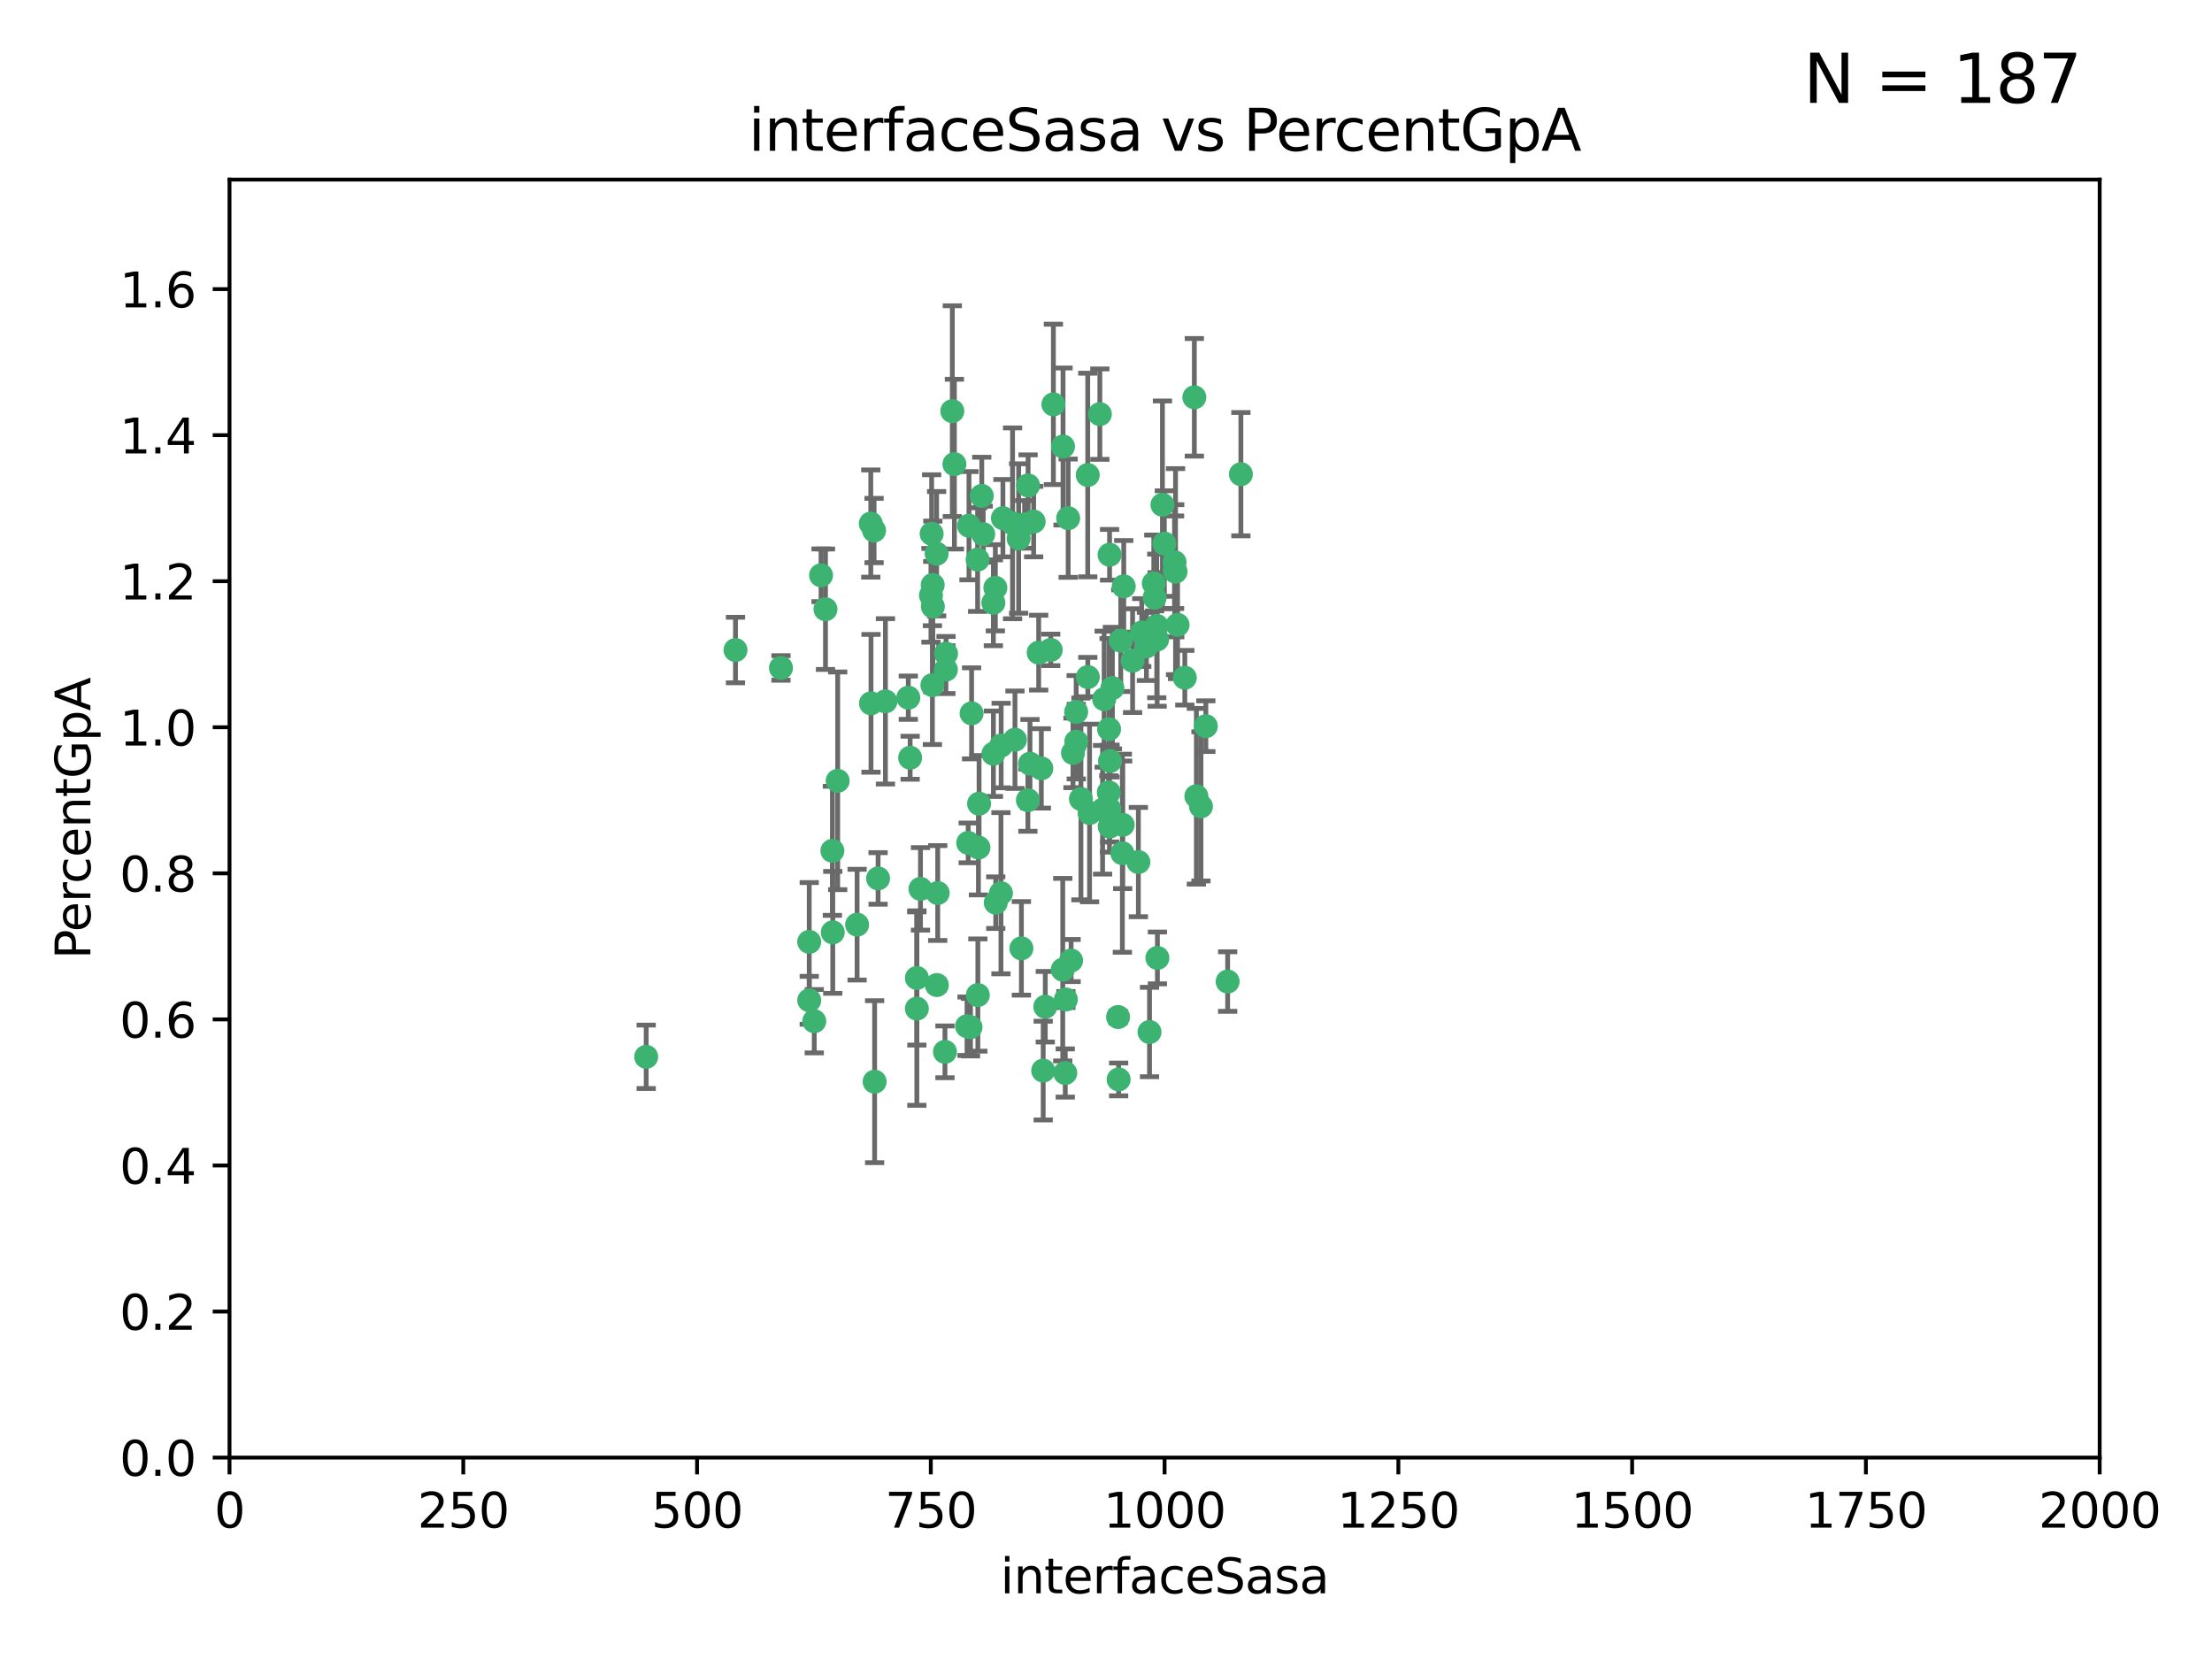 <?xml version="1.0" encoding="utf-8" standalone="no"?>
<!DOCTYPE svg PUBLIC "-//W3C//DTD SVG 1.1//EN"
  "http://www.w3.org/Graphics/SVG/1.1/DTD/svg11.dtd">
<svg xmlns:xlink="http://www.w3.org/1999/xlink" width="460.8pt" height="345.6pt" viewBox="0 0 460.8 345.6" xmlns="http://www.w3.org/2000/svg" version="1.1">
 <defs>
  <style type="text/css">*{stroke-linejoin: round; stroke-linecap: butt}</style>
 </defs>
 <g id="figure_1">
  <g id="patch_1">
   <path d="M 0 345.6 
L 460.8 345.6 
L 460.8 0 
L 0 0 
z
" style="fill: #ffffff"/>
  </g>
  <g id="axes_1">
   <g id="patch_2">
    <path d="M 47.81 303.64 
L 437.4 303.64 
L 437.4 37.411 
L 47.81 37.411 
z
" style="fill: #ffffff"/>
   </g>
   <g id="PathCollection_1">
    <defs>
     <path id="m7e5fb89e87" d="M 0 1.118 
C 0.297 1.118 0.581 1 0.791 0.791 
C 1 0.581 1.118 0.297 1.118 0 
C 1.118 -0.297 1 -0.581 0.791 -0.791 
C 0.581 -1 0.297 -1.118 0 -1.118 
C -0.297 -1.118 -0.581 -1 -0.791 -0.791 
C -1 -0.581 -1.118 -0.297 -1.118 0 
C -1.118 0.297 -1 0.581 -0.791 0.791 
C -0.581 1 -0.297 1.118 0 1.118 
z
" style="stroke: #3cb371"/>
    </defs>
    <g clip-path="url(#pd9df5f9486)">
     <use xlink:href="#m7e5fb89e87" x="234.098" y="122.143" style="fill: #3cb371; stroke: #3cb371"/>
     <use xlink:href="#m7e5fb89e87" x="241.054" y="133.21" style="fill: #3cb371; stroke: #3cb371"/>
     <use xlink:href="#m7e5fb89e87" x="231.145" y="115.568" style="fill: #3cb371; stroke: #3cb371"/>
     <use xlink:href="#m7e5fb89e87" x="242.554" y="113.232" style="fill: #3cb371; stroke: #3cb371"/>
     <use xlink:href="#m7e5fb89e87" x="208.925" y="107.943" style="fill: #3cb371; stroke: #3cb371"/>
     <use xlink:href="#m7e5fb89e87" x="258.5" y="98.781" style="fill: #3cb371; stroke: #3cb371"/>
     <use xlink:href="#m7e5fb89e87" x="237.846" y="131.77" style="fill: #3cb371; stroke: #3cb371"/>
     <use xlink:href="#m7e5fb89e87" x="242.159" y="105.161" style="fill: #3cb371; stroke: #3cb371"/>
     <use xlink:href="#m7e5fb89e87" x="194.329" y="126.342" style="fill: #3cb371; stroke: #3cb371"/>
     <use xlink:href="#m7e5fb89e87" x="244.888" y="119.082" style="fill: #3cb371; stroke: #3cb371"/>
     <use xlink:href="#m7e5fb89e87" x="221.45" y="93.014" style="fill: #3cb371; stroke: #3cb371"/>
     <use xlink:href="#m7e5fb89e87" x="231.733" y="143.336" style="fill: #3cb371; stroke: #3cb371"/>
     <use xlink:href="#m7e5fb89e87" x="238.82" y="134.663" style="fill: #3cb371; stroke: #3cb371"/>
     <use xlink:href="#m7e5fb89e87" x="223.131" y="200.101" style="fill: #3cb371; stroke: #3cb371"/>
     <use xlink:href="#m7e5fb89e87" x="231.036" y="151.885" style="fill: #3cb371; stroke: #3cb371"/>
     <use xlink:href="#m7e5fb89e87" x="214.167" y="101.126" style="fill: #3cb371; stroke: #3cb371"/>
     <use xlink:href="#m7e5fb89e87" x="251.201" y="151.274" style="fill: #3cb371; stroke: #3cb371"/>
     <use xlink:href="#m7e5fb89e87" x="225.177" y="166.436" style="fill: #3cb371; stroke: #3cb371"/>
     <use xlink:href="#m7e5fb89e87" x="226.975" y="169.36" style="fill: #3cb371; stroke: #3cb371"/>
     <use xlink:href="#m7e5fb89e87" x="201.856" y="109.513" style="fill: #3cb371; stroke: #3cb371"/>
     <use xlink:href="#m7e5fb89e87" x="226.614" y="141.043" style="fill: #3cb371; stroke: #3cb371"/>
     <use xlink:href="#m7e5fb89e87" x="198.385" y="85.648" style="fill: #3cb371; stroke: #3cb371"/>
     <use xlink:href="#m7e5fb89e87" x="210.935" y="109.017" style="fill: #3cb371; stroke: #3cb371"/>
     <use xlink:href="#m7e5fb89e87" x="214.128" y="166.685" style="fill: #3cb371; stroke: #3cb371"/>
     <use xlink:href="#m7e5fb89e87" x="233.81" y="177.737" style="fill: #3cb371; stroke: #3cb371"/>
     <use xlink:href="#m7e5fb89e87" x="240.527" y="124.513" style="fill: #3cb371; stroke: #3cb371"/>
     <use xlink:href="#m7e5fb89e87" x="233.475" y="133.468" style="fill: #3cb371; stroke: #3cb371"/>
     <use xlink:href="#m7e5fb89e87" x="216.929" y="160.067" style="fill: #3cb371; stroke: #3cb371"/>
     <use xlink:href="#m7e5fb89e87" x="244.715" y="118.9" style="fill: #3cb371; stroke: #3cb371"/>
     <use xlink:href="#m7e5fb89e87" x="218.885" y="135.386" style="fill: #3cb371; stroke: #3cb371"/>
     <use xlink:href="#m7e5fb89e87" x="226.597" y="98.955" style="fill: #3cb371; stroke: #3cb371"/>
     <use xlink:href="#m7e5fb89e87" x="197.048" y="139.497" style="fill: #3cb371; stroke: #3cb371"/>
     <use xlink:href="#m7e5fb89e87" x="235.941" y="137.629" style="fill: #3cb371; stroke: #3cb371"/>
     <use xlink:href="#m7e5fb89e87" x="221.39" y="201.998" style="fill: #3cb371; stroke: #3cb371"/>
     <use xlink:href="#m7e5fb89e87" x="232.912" y="211.864" style="fill: #3cb371; stroke: #3cb371"/>
     <use xlink:href="#m7e5fb89e87" x="202.401" y="148.602" style="fill: #3cb371; stroke: #3cb371"/>
     <use xlink:href="#m7e5fb89e87" x="222.518" y="107.949" style="fill: #3cb371; stroke: #3cb371"/>
     <use xlink:href="#m7e5fb89e87" x="204.819" y="111.281" style="fill: #3cb371; stroke: #3cb371"/>
     <use xlink:href="#m7e5fb89e87" x="203.96" y="167.417" style="fill: #3cb371; stroke: #3cb371"/>
     <use xlink:href="#m7e5fb89e87" x="194.296" y="121.859" style="fill: #3cb371; stroke: #3cb371"/>
     <use xlink:href="#m7e5fb89e87" x="231.12" y="168.564" style="fill: #3cb371; stroke: #3cb371"/>
     <use xlink:href="#m7e5fb89e87" x="229.119" y="86.272" style="fill: #3cb371; stroke: #3cb371"/>
     <use xlink:href="#m7e5fb89e87" x="250.183" y="167.984" style="fill: #3cb371; stroke: #3cb371"/>
     <use xlink:href="#m7e5fb89e87" x="207.351" y="122.444" style="fill: #3cb371; stroke: #3cb371"/>
     <use xlink:href="#m7e5fb89e87" x="195.114" y="115.347" style="fill: #3cb371; stroke: #3cb371"/>
     <use xlink:href="#m7e5fb89e87" x="182.088" y="110.514" style="fill: #3cb371; stroke: #3cb371"/>
     <use xlink:href="#m7e5fb89e87" x="203.825" y="176.562" style="fill: #3cb371; stroke: #3cb371"/>
     <use xlink:href="#m7e5fb89e87" x="206.946" y="157.016" style="fill: #3cb371; stroke: #3cb371"/>
     <use xlink:href="#m7e5fb89e87" x="213.44" y="109.239" style="fill: #3cb371; stroke: #3cb371"/>
     <use xlink:href="#m7e5fb89e87" x="197.074" y="136.161" style="fill: #3cb371; stroke: #3cb371"/>
     <use xlink:href="#m7e5fb89e87" x="196.853" y="219.119" style="fill: #3cb371; stroke: #3cb371"/>
     <use xlink:href="#m7e5fb89e87" x="233.033" y="224.865" style="fill: #3cb371; stroke: #3cb371"/>
     <use xlink:href="#m7e5fb89e87" x="249.228" y="165.873" style="fill: #3cb371; stroke: #3cb371"/>
     <use xlink:href="#m7e5fb89e87" x="222.039" y="208.215" style="fill: #3cb371; stroke: #3cb371"/>
     <use xlink:href="#m7e5fb89e87" x="189.216" y="145.341" style="fill: #3cb371; stroke: #3cb371"/>
     <use xlink:href="#m7e5fb89e87" x="202.173" y="213.979" style="fill: #3cb371; stroke: #3cb371"/>
     <use xlink:href="#m7e5fb89e87" x="203.704" y="207.286" style="fill: #3cb371; stroke: #3cb371"/>
     <use xlink:href="#m7e5fb89e87" x="181.402" y="109.065" style="fill: #3cb371; stroke: #3cb371"/>
     <use xlink:href="#m7e5fb89e87" x="208.518" y="186.072" style="fill: #3cb371; stroke: #3cb371"/>
     <use xlink:href="#m7e5fb89e87" x="206.936" y="125.569" style="fill: #3cb371; stroke: #3cb371"/>
     <use xlink:href="#m7e5fb89e87" x="211.436" y="154.097" style="fill: #3cb371; stroke: #3cb371"/>
     <use xlink:href="#m7e5fb89e87" x="233.876" y="171.824" style="fill: #3cb371; stroke: #3cb371"/>
     <use xlink:href="#m7e5fb89e87" x="214.562" y="159.094" style="fill: #3cb371; stroke: #3cb371"/>
     <use xlink:href="#m7e5fb89e87" x="246.818" y="141.181" style="fill: #3cb371; stroke: #3cb371"/>
     <use xlink:href="#m7e5fb89e87" x="198.821" y="96.69" style="fill: #3cb371; stroke: #3cb371"/>
     <use xlink:href="#m7e5fb89e87" x="240.975" y="130.388" style="fill: #3cb371; stroke: #3cb371"/>
     <use xlink:href="#m7e5fb89e87" x="194.076" y="111.192" style="fill: #3cb371; stroke: #3cb371"/>
     <use xlink:href="#m7e5fb89e87" x="171.039" y="119.843" style="fill: #3cb371; stroke: #3cb371"/>
     <use xlink:href="#m7e5fb89e87" x="230.982" y="165.075" style="fill: #3cb371; stroke: #3cb371"/>
     <use xlink:href="#m7e5fb89e87" x="194.235" y="142.72" style="fill: #3cb371; stroke: #3cb371"/>
     <use xlink:href="#m7e5fb89e87" x="240.357" y="121.528" style="fill: #3cb371; stroke: #3cb371"/>
     <use xlink:href="#m7e5fb89e87" x="171.963" y="126.913" style="fill: #3cb371; stroke: #3cb371"/>
     <use xlink:href="#m7e5fb89e87" x="245.309" y="130.173" style="fill: #3cb371; stroke: #3cb371"/>
     <use xlink:href="#m7e5fb89e87" x="231.239" y="158.542" style="fill: #3cb371; stroke: #3cb371"/>
     <use xlink:href="#m7e5fb89e87" x="230.017" y="145.644" style="fill: #3cb371; stroke: #3cb371"/>
     <use xlink:href="#m7e5fb89e87" x="212.776" y="197.559" style="fill: #3cb371; stroke: #3cb371"/>
     <use xlink:href="#m7e5fb89e87" x="224.209" y="154.498" style="fill: #3cb371; stroke: #3cb371"/>
     <use xlink:href="#m7e5fb89e87" x="255.742" y="204.475" style="fill: #3cb371; stroke: #3cb371"/>
     <use xlink:href="#m7e5fb89e87" x="201.453" y="213.781" style="fill: #3cb371; stroke: #3cb371"/>
     <use xlink:href="#m7e5fb89e87" x="244.68" y="117.123" style="fill: #3cb371; stroke: #3cb371"/>
     <use xlink:href="#m7e5fb89e87" x="248.803" y="82.766" style="fill: #3cb371; stroke: #3cb371"/>
     <use xlink:href="#m7e5fb89e87" x="193.935" y="124.015" style="fill: #3cb371; stroke: #3cb371"/>
     <use xlink:href="#m7e5fb89e87" x="241.109" y="199.555" style="fill: #3cb371; stroke: #3cb371"/>
     <use xlink:href="#m7e5fb89e87" x="204.519" y="103.302" style="fill: #3cb371; stroke: #3cb371"/>
     <use xlink:href="#m7e5fb89e87" x="184.453" y="146.106" style="fill: #3cb371; stroke: #3cb371"/>
     <use xlink:href="#m7e5fb89e87" x="217.317" y="223.019" style="fill: #3cb371; stroke: #3cb371"/>
     <use xlink:href="#m7e5fb89e87" x="221.914" y="223.525" style="fill: #3cb371; stroke: #3cb371"/>
     <use xlink:href="#m7e5fb89e87" x="203.654" y="116.576" style="fill: #3cb371; stroke: #3cb371"/>
     <use xlink:href="#m7e5fb89e87" x="216.376" y="135.958" style="fill: #3cb371; stroke: #3cb371"/>
     <use xlink:href="#m7e5fb89e87" x="169.625" y="212.733" style="fill: #3cb371; stroke: #3cb371"/>
     <use xlink:href="#m7e5fb89e87" x="201.694" y="175.59" style="fill: #3cb371; stroke: #3cb371"/>
     <use xlink:href="#m7e5fb89e87" x="229.69" y="168.689" style="fill: #3cb371; stroke: #3cb371"/>
     <use xlink:href="#m7e5fb89e87" x="189.601" y="157.852" style="fill: #3cb371; stroke: #3cb371"/>
     <use xlink:href="#m7e5fb89e87" x="178.551" y="192.625" style="fill: #3cb371; stroke: #3cb371"/>
     <use xlink:href="#m7e5fb89e87" x="182.92" y="182.992" style="fill: #3cb371; stroke: #3cb371"/>
     <use xlink:href="#m7e5fb89e87" x="224.185" y="148.297" style="fill: #3cb371; stroke: #3cb371"/>
     <use xlink:href="#m7e5fb89e87" x="215.33" y="108.658" style="fill: #3cb371; stroke: #3cb371"/>
     <use xlink:href="#m7e5fb89e87" x="231.172" y="172.188" style="fill: #3cb371; stroke: #3cb371"/>
     <use xlink:href="#m7e5fb89e87" x="195.165" y="205.202" style="fill: #3cb371; stroke: #3cb371"/>
     <use xlink:href="#m7e5fb89e87" x="153.217" y="135.415" style="fill: #3cb371; stroke: #3cb371"/>
     <use xlink:href="#m7e5fb89e87" x="207.435" y="188.041" style="fill: #3cb371; stroke: #3cb371"/>
     <use xlink:href="#m7e5fb89e87" x="212.203" y="112.178" style="fill: #3cb371; stroke: #3cb371"/>
     <use xlink:href="#m7e5fb89e87" x="191.004" y="203.727" style="fill: #3cb371; stroke: #3cb371"/>
     <use xlink:href="#m7e5fb89e87" x="195.344" y="186.034" style="fill: #3cb371; stroke: #3cb371"/>
     <use xlink:href="#m7e5fb89e87" x="219.44" y="84.238" style="fill: #3cb371; stroke: #3cb371"/>
     <use xlink:href="#m7e5fb89e87" x="208.557" y="155.307" style="fill: #3cb371; stroke: #3cb371"/>
     <use xlink:href="#m7e5fb89e87" x="191.752" y="185.169" style="fill: #3cb371; stroke: #3cb371"/>
     <use xlink:href="#m7e5fb89e87" x="239.465" y="214.987" style="fill: #3cb371; stroke: #3cb371"/>
     <use xlink:href="#m7e5fb89e87" x="174.507" y="162.658" style="fill: #3cb371; stroke: #3cb371"/>
     <use xlink:href="#m7e5fb89e87" x="181.445" y="146.514" style="fill: #3cb371; stroke: #3cb371"/>
     <use xlink:href="#m7e5fb89e87" x="182.201" y="225.333" style="fill: #3cb371; stroke: #3cb371"/>
     <use xlink:href="#m7e5fb89e87" x="173.402" y="177.24" style="fill: #3cb371; stroke: #3cb371"/>
     <use xlink:href="#m7e5fb89e87" x="223.521" y="156.841" style="fill: #3cb371; stroke: #3cb371"/>
     <use xlink:href="#m7e5fb89e87" x="168.577" y="208.382" style="fill: #3cb371; stroke: #3cb371"/>
     <use xlink:href="#m7e5fb89e87" x="190.998" y="210.111" style="fill: #3cb371; stroke: #3cb371"/>
     <use xlink:href="#m7e5fb89e87" x="168.577" y="196.207" style="fill: #3cb371; stroke: #3cb371"/>
     <use xlink:href="#m7e5fb89e87" x="237.143" y="179.582" style="fill: #3cb371; stroke: #3cb371"/>
     <use xlink:href="#m7e5fb89e87" x="162.692" y="139.145" style="fill: #3cb371; stroke: #3cb371"/>
     <use xlink:href="#m7e5fb89e87" x="217.753" y="209.723" style="fill: #3cb371; stroke: #3cb371"/>
     <use xlink:href="#m7e5fb89e87" x="173.48" y="194.231" style="fill: #3cb371; stroke: #3cb371"/>
     <use xlink:href="#m7e5fb89e87" x="134.613" y="220.154" style="fill: #3cb371; stroke: #3cb371"/>
    </g>
   </g>
   <g id="matplotlib.axis_1">
    <g id="xtick_1">
     <g id="line2d_1">
      <defs>
       <path id="m58c4516a09" d="M 0 0 
L 0 3.5 
" style="stroke: #000000; stroke-width: 0.8"/>
      </defs>
      <g>
       <use xlink:href="#m58c4516a09" x="47.81" y="303.64" style="stroke: #000000; stroke-width: 0.8"/>
      </g>
     </g>
     <g id="text_1">
      <!-- 0 -->
      <g transform="translate(44.629 318.238)scale(0.1 -0.1)">
       <defs>
        <path id="DejaVuSans-30" d="M 2034 4250 
Q 1547 4250 1301 3770 
Q 1056 3291 1056 2328 
Q 1056 1369 1301 889 
Q 1547 409 2034 409 
Q 2525 409 2770 889 
Q 3016 1369 3016 2328 
Q 3016 3291 2770 3770 
Q 2525 4250 2034 4250 
z
M 2034 4750 
Q 2819 4750 3233 4129 
Q 3647 3509 3647 2328 
Q 3647 1150 3233 529 
Q 2819 -91 2034 -91 
Q 1250 -91 836 529 
Q 422 1150 422 2328 
Q 422 3509 836 4129 
Q 1250 4750 2034 4750 
z
" transform="scale(0.016)"/>
       </defs>
       <use xlink:href="#DejaVuSans-30"/>
      </g>
     </g>
    </g>
    <g id="xtick_2">
     <g id="line2d_2">
      <g>
       <use xlink:href="#m58c4516a09" x="96.509" y="303.64" style="stroke: #000000; stroke-width: 0.8"/>
      </g>
     </g>
     <g id="text_2">
      <!-- 250 -->
      <g transform="translate(86.965 318.238)scale(0.1 -0.1)">
       <defs>
        <path id="DejaVuSans-32" d="M 1228 531 
L 3431 531 
L 3431 0 
L 469 0 
L 469 531 
Q 828 903 1448 1529 
Q 2069 2156 2228 2338 
Q 2531 2678 2651 2914 
Q 2772 3150 2772 3378 
Q 2772 3750 2511 3984 
Q 2250 4219 1831 4219 
Q 1534 4219 1204 4116 
Q 875 4013 500 3803 
L 500 4441 
Q 881 4594 1212 4672 
Q 1544 4750 1819 4750 
Q 2544 4750 2975 4387 
Q 3406 4025 3406 3419 
Q 3406 3131 3298 2873 
Q 3191 2616 2906 2266 
Q 2828 2175 2409 1742 
Q 1991 1309 1228 531 
z
" transform="scale(0.016)"/>
        <path id="DejaVuSans-35" d="M 691 4666 
L 3169 4666 
L 3169 4134 
L 1269 4134 
L 1269 2991 
Q 1406 3038 1543 3061 
Q 1681 3084 1819 3084 
Q 2600 3084 3056 2656 
Q 3513 2228 3513 1497 
Q 3513 744 3044 326 
Q 2575 -91 1722 -91 
Q 1428 -91 1123 -41 
Q 819 9 494 109 
L 494 744 
Q 775 591 1075 516 
Q 1375 441 1709 441 
Q 2250 441 2565 725 
Q 2881 1009 2881 1497 
Q 2881 1984 2565 2268 
Q 2250 2553 1709 2553 
Q 1456 2553 1204 2497 
Q 953 2441 691 2322 
L 691 4666 
z
" transform="scale(0.016)"/>
       </defs>
       <use xlink:href="#DejaVuSans-32"/>
       <use xlink:href="#DejaVuSans-35" x="63.623"/>
       <use xlink:href="#DejaVuSans-30" x="127.246"/>
      </g>
     </g>
    </g>
    <g id="xtick_3">
     <g id="line2d_3">
      <g>
       <use xlink:href="#m58c4516a09" x="145.208" y="303.64" style="stroke: #000000; stroke-width: 0.8"/>
      </g>
     </g>
     <g id="text_3">
      <!-- 500 -->
      <g transform="translate(135.664 318.238)scale(0.1 -0.1)">
       <use xlink:href="#DejaVuSans-35"/>
       <use xlink:href="#DejaVuSans-30" x="63.623"/>
       <use xlink:href="#DejaVuSans-30" x="127.246"/>
      </g>
     </g>
    </g>
    <g id="xtick_4">
     <g id="line2d_4">
      <g>
       <use xlink:href="#m58c4516a09" x="193.906" y="303.64" style="stroke: #000000; stroke-width: 0.8"/>
      </g>
     </g>
     <g id="text_4">
      <!-- 750 -->
      <g transform="translate(184.363 318.238)scale(0.1 -0.1)">
       <defs>
        <path id="DejaVuSans-37" d="M 525 4666 
L 3525 4666 
L 3525 4397 
L 1831 0 
L 1172 0 
L 2766 4134 
L 525 4134 
L 525 4666 
z
" transform="scale(0.016)"/>
       </defs>
       <use xlink:href="#DejaVuSans-37"/>
       <use xlink:href="#DejaVuSans-35" x="63.623"/>
       <use xlink:href="#DejaVuSans-30" x="127.246"/>
      </g>
     </g>
    </g>
    <g id="xtick_5">
     <g id="line2d_5">
      <g>
       <use xlink:href="#m58c4516a09" x="242.605" y="303.64" style="stroke: #000000; stroke-width: 0.8"/>
      </g>
     </g>
     <g id="text_5">
      <!-- 1000 -->
      <g transform="translate(229.88 318.238)scale(0.1 -0.1)">
       <defs>
        <path id="DejaVuSans-31" d="M 794 531 
L 1825 531 
L 1825 4091 
L 703 3866 
L 703 4441 
L 1819 4666 
L 2450 4666 
L 2450 531 
L 3481 531 
L 3481 0 
L 794 0 
L 794 531 
z
" transform="scale(0.016)"/>
       </defs>
       <use xlink:href="#DejaVuSans-31"/>
       <use xlink:href="#DejaVuSans-30" x="63.623"/>
       <use xlink:href="#DejaVuSans-30" x="127.246"/>
       <use xlink:href="#DejaVuSans-30" x="190.869"/>
      </g>
     </g>
    </g>
    <g id="xtick_6">
     <g id="line2d_6">
      <g>
       <use xlink:href="#m58c4516a09" x="291.304" y="303.64" style="stroke: #000000; stroke-width: 0.8"/>
      </g>
     </g>
     <g id="text_6">
      <!-- 1250 -->
      <g transform="translate(278.579 318.238)scale(0.1 -0.1)">
       <use xlink:href="#DejaVuSans-31"/>
       <use xlink:href="#DejaVuSans-32" x="63.623"/>
       <use xlink:href="#DejaVuSans-35" x="127.246"/>
       <use xlink:href="#DejaVuSans-30" x="190.869"/>
      </g>
     </g>
    </g>
    <g id="xtick_7">
     <g id="line2d_7">
      <g>
       <use xlink:href="#m58c4516a09" x="340.002" y="303.64" style="stroke: #000000; stroke-width: 0.8"/>
      </g>
     </g>
     <g id="text_7">
      <!-- 1500 -->
      <g transform="translate(327.277 318.238)scale(0.1 -0.1)">
       <use xlink:href="#DejaVuSans-31"/>
       <use xlink:href="#DejaVuSans-35" x="63.623"/>
       <use xlink:href="#DejaVuSans-30" x="127.246"/>
       <use xlink:href="#DejaVuSans-30" x="190.869"/>
      </g>
     </g>
    </g>
    <g id="xtick_8">
     <g id="line2d_8">
      <g>
       <use xlink:href="#m58c4516a09" x="388.701" y="303.64" style="stroke: #000000; stroke-width: 0.8"/>
      </g>
     </g>
     <g id="text_8">
      <!-- 1750 -->
      <g transform="translate(375.976 318.238)scale(0.1 -0.1)">
       <use xlink:href="#DejaVuSans-31"/>
       <use xlink:href="#DejaVuSans-37" x="63.623"/>
       <use xlink:href="#DejaVuSans-35" x="127.246"/>
       <use xlink:href="#DejaVuSans-30" x="190.869"/>
      </g>
     </g>
    </g>
    <g id="xtick_9">
     <g id="line2d_9">
      <g>
       <use xlink:href="#m58c4516a09" x="437.4" y="303.64" style="stroke: #000000; stroke-width: 0.8"/>
      </g>
     </g>
     <g id="text_9">
      <!-- 2000 -->
      <g transform="translate(424.675 318.238)scale(0.1 -0.1)">
       <use xlink:href="#DejaVuSans-32"/>
       <use xlink:href="#DejaVuSans-30" x="63.623"/>
       <use xlink:href="#DejaVuSans-30" x="127.246"/>
       <use xlink:href="#DejaVuSans-30" x="190.869"/>
      </g>
     </g>
    </g>
    <g id="text_10">
     <!-- interfaceSasa -->
     <g transform="translate(208.398 331.917)scale(0.1 -0.1)">
      <defs>
       <path id="DejaVuSans-69" d="M 603 3500 
L 1178 3500 
L 1178 0 
L 603 0 
L 603 3500 
z
M 603 4863 
L 1178 4863 
L 1178 4134 
L 603 4134 
L 603 4863 
z
" transform="scale(0.016)"/>
       <path id="DejaVuSans-6e" d="M 3513 2113 
L 3513 0 
L 2938 0 
L 2938 2094 
Q 2938 2591 2744 2837 
Q 2550 3084 2163 3084 
Q 1697 3084 1428 2787 
Q 1159 2491 1159 1978 
L 1159 0 
L 581 0 
L 581 3500 
L 1159 3500 
L 1159 2956 
Q 1366 3272 1645 3428 
Q 1925 3584 2291 3584 
Q 2894 3584 3203 3211 
Q 3513 2838 3513 2113 
z
" transform="scale(0.016)"/>
       <path id="DejaVuSans-74" d="M 1172 4494 
L 1172 3500 
L 2356 3500 
L 2356 3053 
L 1172 3053 
L 1172 1153 
Q 1172 725 1289 603 
Q 1406 481 1766 481 
L 2356 481 
L 2356 0 
L 1766 0 
Q 1100 0 847 248 
Q 594 497 594 1153 
L 594 3053 
L 172 3053 
L 172 3500 
L 594 3500 
L 594 4494 
L 1172 4494 
z
" transform="scale(0.016)"/>
       <path id="DejaVuSans-65" d="M 3597 1894 
L 3597 1613 
L 953 1613 
Q 991 1019 1311 708 
Q 1631 397 2203 397 
Q 2534 397 2845 478 
Q 3156 559 3463 722 
L 3463 178 
Q 3153 47 2828 -22 
Q 2503 -91 2169 -91 
Q 1331 -91 842 396 
Q 353 884 353 1716 
Q 353 2575 817 3079 
Q 1281 3584 2069 3584 
Q 2775 3584 3186 3129 
Q 3597 2675 3597 1894 
z
M 3022 2063 
Q 3016 2534 2758 2815 
Q 2500 3097 2075 3097 
Q 1594 3097 1305 2825 
Q 1016 2553 972 2059 
L 3022 2063 
z
" transform="scale(0.016)"/>
       <path id="DejaVuSans-72" d="M 2631 2963 
Q 2534 3019 2420 3045 
Q 2306 3072 2169 3072 
Q 1681 3072 1420 2755 
Q 1159 2438 1159 1844 
L 1159 0 
L 581 0 
L 581 3500 
L 1159 3500 
L 1159 2956 
Q 1341 3275 1631 3429 
Q 1922 3584 2338 3584 
Q 2397 3584 2469 3576 
Q 2541 3569 2628 3553 
L 2631 2963 
z
" transform="scale(0.016)"/>
       <path id="DejaVuSans-66" d="M 2375 4863 
L 2375 4384 
L 1825 4384 
Q 1516 4384 1395 4259 
Q 1275 4134 1275 3809 
L 1275 3500 
L 2222 3500 
L 2222 3053 
L 1275 3053 
L 1275 0 
L 697 0 
L 697 3053 
L 147 3053 
L 147 3500 
L 697 3500 
L 697 3744 
Q 697 4328 969 4595 
Q 1241 4863 1831 4863 
L 2375 4863 
z
" transform="scale(0.016)"/>
       <path id="DejaVuSans-61" d="M 2194 1759 
Q 1497 1759 1228 1600 
Q 959 1441 959 1056 
Q 959 750 1161 570 
Q 1363 391 1709 391 
Q 2188 391 2477 730 
Q 2766 1069 2766 1631 
L 2766 1759 
L 2194 1759 
z
M 3341 1997 
L 3341 0 
L 2766 0 
L 2766 531 
Q 2569 213 2275 61 
Q 1981 -91 1556 -91 
Q 1019 -91 701 211 
Q 384 513 384 1019 
Q 384 1609 779 1909 
Q 1175 2209 1959 2209 
L 2766 2209 
L 2766 2266 
Q 2766 2663 2505 2880 
Q 2244 3097 1772 3097 
Q 1472 3097 1187 3025 
Q 903 2953 641 2809 
L 641 3341 
Q 956 3463 1253 3523 
Q 1550 3584 1831 3584 
Q 2591 3584 2966 3190 
Q 3341 2797 3341 1997 
z
" transform="scale(0.016)"/>
       <path id="DejaVuSans-63" d="M 3122 3366 
L 3122 2828 
Q 2878 2963 2633 3030 
Q 2388 3097 2138 3097 
Q 1578 3097 1268 2742 
Q 959 2388 959 1747 
Q 959 1106 1268 751 
Q 1578 397 2138 397 
Q 2388 397 2633 464 
Q 2878 531 3122 666 
L 3122 134 
Q 2881 22 2623 -34 
Q 2366 -91 2075 -91 
Q 1284 -91 818 406 
Q 353 903 353 1747 
Q 353 2603 823 3093 
Q 1294 3584 2113 3584 
Q 2378 3584 2631 3529 
Q 2884 3475 3122 3366 
z
" transform="scale(0.016)"/>
       <path id="DejaVuSans-53" d="M 3425 4513 
L 3425 3897 
Q 3066 4069 2747 4153 
Q 2428 4238 2131 4238 
Q 1616 4238 1336 4038 
Q 1056 3838 1056 3469 
Q 1056 3159 1242 3001 
Q 1428 2844 1947 2747 
L 2328 2669 
Q 3034 2534 3370 2195 
Q 3706 1856 3706 1288 
Q 3706 609 3251 259 
Q 2797 -91 1919 -91 
Q 1588 -91 1214 -16 
Q 841 59 441 206 
L 441 856 
Q 825 641 1194 531 
Q 1563 422 1919 422 
Q 2459 422 2753 634 
Q 3047 847 3047 1241 
Q 3047 1584 2836 1778 
Q 2625 1972 2144 2069 
L 1759 2144 
Q 1053 2284 737 2584 
Q 422 2884 422 3419 
Q 422 4038 858 4394 
Q 1294 4750 2059 4750 
Q 2388 4750 2728 4690 
Q 3069 4631 3425 4513 
z
" transform="scale(0.016)"/>
       <path id="DejaVuSans-73" d="M 2834 3397 
L 2834 2853 
Q 2591 2978 2328 3040 
Q 2066 3103 1784 3103 
Q 1356 3103 1142 2972 
Q 928 2841 928 2578 
Q 928 2378 1081 2264 
Q 1234 2150 1697 2047 
L 1894 2003 
Q 2506 1872 2764 1633 
Q 3022 1394 3022 966 
Q 3022 478 2636 193 
Q 2250 -91 1575 -91 
Q 1294 -91 989 -36 
Q 684 19 347 128 
L 347 722 
Q 666 556 975 473 
Q 1284 391 1588 391 
Q 1994 391 2212 530 
Q 2431 669 2431 922 
Q 2431 1156 2273 1281 
Q 2116 1406 1581 1522 
L 1381 1569 
Q 847 1681 609 1914 
Q 372 2147 372 2553 
Q 372 3047 722 3315 
Q 1072 3584 1716 3584 
Q 2034 3584 2315 3537 
Q 2597 3491 2834 3397 
z
" transform="scale(0.016)"/>
      </defs>
      <use xlink:href="#DejaVuSans-69"/>
      <use xlink:href="#DejaVuSans-6e" x="27.783"/>
      <use xlink:href="#DejaVuSans-74" x="91.162"/>
      <use xlink:href="#DejaVuSans-65" x="130.371"/>
      <use xlink:href="#DejaVuSans-72" x="191.895"/>
      <use xlink:href="#DejaVuSans-66" x="233.008"/>
      <use xlink:href="#DejaVuSans-61" x="268.213"/>
      <use xlink:href="#DejaVuSans-63" x="329.492"/>
      <use xlink:href="#DejaVuSans-65" x="384.473"/>
      <use xlink:href="#DejaVuSans-53" x="445.996"/>
      <use xlink:href="#DejaVuSans-61" x="509.473"/>
      <use xlink:href="#DejaVuSans-73" x="570.752"/>
      <use xlink:href="#DejaVuSans-61" x="622.852"/>
     </g>
    </g>
   </g>
   <g id="matplotlib.axis_2">
    <g id="ytick_1">
     <g id="line2d_10">
      <defs>
       <path id="meaf43d1feb" d="M 0 0 
L -3.5 0 
" style="stroke: #000000; stroke-width: 0.8"/>
      </defs>
      <g>
       <use xlink:href="#meaf43d1feb" x="47.81" y="303.64" style="stroke: #000000; stroke-width: 0.8"/>
      </g>
     </g>
     <g id="text_11">
      <!-- 0.0 -->
      <g transform="translate(24.907 307.439)scale(0.1 -0.1)">
       <defs>
        <path id="DejaVuSans-2e" d="M 684 794 
L 1344 794 
L 1344 0 
L 684 0 
L 684 794 
z
" transform="scale(0.016)"/>
       </defs>
       <use xlink:href="#DejaVuSans-30"/>
       <use xlink:href="#DejaVuSans-2e" x="63.623"/>
       <use xlink:href="#DejaVuSans-30" x="95.41"/>
      </g>
     </g>
    </g>
    <g id="ytick_2">
     <g id="line2d_11">
      <g>
       <use xlink:href="#meaf43d1feb" x="47.81" y="273.214" style="stroke: #000000; stroke-width: 0.8"/>
      </g>
     </g>
     <g id="text_12">
      <!-- 0.2 -->
      <g transform="translate(24.907 277.013)scale(0.1 -0.1)">
       <use xlink:href="#DejaVuSans-30"/>
       <use xlink:href="#DejaVuSans-2e" x="63.623"/>
       <use xlink:href="#DejaVuSans-32" x="95.41"/>
      </g>
     </g>
    </g>
    <g id="ytick_3">
     <g id="line2d_12">
      <g>
       <use xlink:href="#meaf43d1feb" x="47.81" y="242.788" style="stroke: #000000; stroke-width: 0.8"/>
      </g>
     </g>
     <g id="text_13">
      <!-- 0.4 -->
      <g transform="translate(24.907 246.587)scale(0.1 -0.1)">
       <defs>
        <path id="DejaVuSans-34" d="M 2419 4116 
L 825 1625 
L 2419 1625 
L 2419 4116 
z
M 2253 4666 
L 3047 4666 
L 3047 1625 
L 3713 1625 
L 3713 1100 
L 3047 1100 
L 3047 0 
L 2419 0 
L 2419 1100 
L 313 1100 
L 313 1709 
L 2253 4666 
z
" transform="scale(0.016)"/>
       </defs>
       <use xlink:href="#DejaVuSans-30"/>
       <use xlink:href="#DejaVuSans-2e" x="63.623"/>
       <use xlink:href="#DejaVuSans-34" x="95.41"/>
      </g>
     </g>
    </g>
    <g id="ytick_4">
     <g id="line2d_13">
      <g>
       <use xlink:href="#meaf43d1feb" x="47.81" y="212.362" style="stroke: #000000; stroke-width: 0.8"/>
      </g>
     </g>
     <g id="text_14">
      <!-- 0.6 -->
      <g transform="translate(24.907 216.161)scale(0.1 -0.1)">
       <defs>
        <path id="DejaVuSans-36" d="M 2113 2584 
Q 1688 2584 1439 2293 
Q 1191 2003 1191 1497 
Q 1191 994 1439 701 
Q 1688 409 2113 409 
Q 2538 409 2786 701 
Q 3034 994 3034 1497 
Q 3034 2003 2786 2293 
Q 2538 2584 2113 2584 
z
M 3366 4563 
L 3366 3988 
Q 3128 4100 2886 4159 
Q 2644 4219 2406 4219 
Q 1781 4219 1451 3797 
Q 1122 3375 1075 2522 
Q 1259 2794 1537 2939 
Q 1816 3084 2150 3084 
Q 2853 3084 3261 2657 
Q 3669 2231 3669 1497 
Q 3669 778 3244 343 
Q 2819 -91 2113 -91 
Q 1303 -91 875 529 
Q 447 1150 447 2328 
Q 447 3434 972 4092 
Q 1497 4750 2381 4750 
Q 2619 4750 2861 4703 
Q 3103 4656 3366 4563 
z
" transform="scale(0.016)"/>
       </defs>
       <use xlink:href="#DejaVuSans-30"/>
       <use xlink:href="#DejaVuSans-2e" x="63.623"/>
       <use xlink:href="#DejaVuSans-36" x="95.41"/>
      </g>
     </g>
    </g>
    <g id="ytick_5">
     <g id="line2d_14">
      <g>
       <use xlink:href="#meaf43d1feb" x="47.81" y="181.935" style="stroke: #000000; stroke-width: 0.8"/>
      </g>
     </g>
     <g id="text_15">
      <!-- 0.8 -->
      <g transform="translate(24.907 185.735)scale(0.1 -0.1)">
       <defs>
        <path id="DejaVuSans-38" d="M 2034 2216 
Q 1584 2216 1326 1975 
Q 1069 1734 1069 1313 
Q 1069 891 1326 650 
Q 1584 409 2034 409 
Q 2484 409 2743 651 
Q 3003 894 3003 1313 
Q 3003 1734 2745 1975 
Q 2488 2216 2034 2216 
z
M 1403 2484 
Q 997 2584 770 2862 
Q 544 3141 544 3541 
Q 544 4100 942 4425 
Q 1341 4750 2034 4750 
Q 2731 4750 3128 4425 
Q 3525 4100 3525 3541 
Q 3525 3141 3298 2862 
Q 3072 2584 2669 2484 
Q 3125 2378 3379 2068 
Q 3634 1759 3634 1313 
Q 3634 634 3220 271 
Q 2806 -91 2034 -91 
Q 1263 -91 848 271 
Q 434 634 434 1313 
Q 434 1759 690 2068 
Q 947 2378 1403 2484 
z
M 1172 3481 
Q 1172 3119 1398 2916 
Q 1625 2713 2034 2713 
Q 2441 2713 2670 2916 
Q 2900 3119 2900 3481 
Q 2900 3844 2670 4047 
Q 2441 4250 2034 4250 
Q 1625 4250 1398 4047 
Q 1172 3844 1172 3481 
z
" transform="scale(0.016)"/>
       </defs>
       <use xlink:href="#DejaVuSans-30"/>
       <use xlink:href="#DejaVuSans-2e" x="63.623"/>
       <use xlink:href="#DejaVuSans-38" x="95.41"/>
      </g>
     </g>
    </g>
    <g id="ytick_6">
     <g id="line2d_15">
      <g>
       <use xlink:href="#meaf43d1feb" x="47.81" y="151.509" style="stroke: #000000; stroke-width: 0.8"/>
      </g>
     </g>
     <g id="text_16">
      <!-- 1.0 -->
      <g transform="translate(24.907 155.308)scale(0.1 -0.1)">
       <use xlink:href="#DejaVuSans-31"/>
       <use xlink:href="#DejaVuSans-2e" x="63.623"/>
       <use xlink:href="#DejaVuSans-30" x="95.41"/>
      </g>
     </g>
    </g>
    <g id="ytick_7">
     <g id="line2d_16">
      <g>
       <use xlink:href="#meaf43d1feb" x="47.81" y="121.083" style="stroke: #000000; stroke-width: 0.8"/>
      </g>
     </g>
     <g id="text_17">
      <!-- 1.2 -->
      <g transform="translate(24.907 124.882)scale(0.1 -0.1)">
       <use xlink:href="#DejaVuSans-31"/>
       <use xlink:href="#DejaVuSans-2e" x="63.623"/>
       <use xlink:href="#DejaVuSans-32" x="95.41"/>
      </g>
     </g>
    </g>
    <g id="ytick_8">
     <g id="line2d_17">
      <g>
       <use xlink:href="#meaf43d1feb" x="47.81" y="90.657" style="stroke: #000000; stroke-width: 0.8"/>
      </g>
     </g>
     <g id="text_18">
      <!-- 1.4 -->
      <g transform="translate(24.907 94.456)scale(0.1 -0.1)">
       <use xlink:href="#DejaVuSans-31"/>
       <use xlink:href="#DejaVuSans-2e" x="63.623"/>
       <use xlink:href="#DejaVuSans-34" x="95.41"/>
      </g>
     </g>
    </g>
    <g id="ytick_9">
     <g id="line2d_18">
      <g>
       <use xlink:href="#meaf43d1feb" x="47.81" y="60.231" style="stroke: #000000; stroke-width: 0.8"/>
      </g>
     </g>
     <g id="text_19">
      <!-- 1.6 -->
      <g transform="translate(24.907 64.03)scale(0.1 -0.1)">
       <use xlink:href="#DejaVuSans-31"/>
       <use xlink:href="#DejaVuSans-2e" x="63.623"/>
       <use xlink:href="#DejaVuSans-36" x="95.41"/>
      </g>
     </g>
    </g>
    <g id="text_20">
     <!-- PercentGpA -->
     <g transform="translate(18.827 199.802)rotate(-90)scale(0.1 -0.1)">
      <defs>
       <path id="DejaVuSans-50" d="M 1259 4147 
L 1259 2394 
L 2053 2394 
Q 2494 2394 2734 2622 
Q 2975 2850 2975 3272 
Q 2975 3691 2734 3919 
Q 2494 4147 2053 4147 
L 1259 4147 
z
M 628 4666 
L 2053 4666 
Q 2838 4666 3239 4311 
Q 3641 3956 3641 3272 
Q 3641 2581 3239 2228 
Q 2838 1875 2053 1875 
L 1259 1875 
L 1259 0 
L 628 0 
L 628 4666 
z
" transform="scale(0.016)"/>
       <path id="DejaVuSans-47" d="M 3809 666 
L 3809 1919 
L 2778 1919 
L 2778 2438 
L 4434 2438 
L 4434 434 
Q 4069 175 3628 42 
Q 3188 -91 2688 -91 
Q 1594 -91 976 548 
Q 359 1188 359 2328 
Q 359 3472 976 4111 
Q 1594 4750 2688 4750 
Q 3144 4750 3555 4637 
Q 3966 4525 4313 4306 
L 4313 3634 
Q 3963 3931 3569 4081 
Q 3175 4231 2741 4231 
Q 1884 4231 1454 3753 
Q 1025 3275 1025 2328 
Q 1025 1384 1454 906 
Q 1884 428 2741 428 
Q 3075 428 3337 486 
Q 3600 544 3809 666 
z
" transform="scale(0.016)"/>
       <path id="DejaVuSans-70" d="M 1159 525 
L 1159 -1331 
L 581 -1331 
L 581 3500 
L 1159 3500 
L 1159 2969 
Q 1341 3281 1617 3432 
Q 1894 3584 2278 3584 
Q 2916 3584 3314 3078 
Q 3713 2572 3713 1747 
Q 3713 922 3314 415 
Q 2916 -91 2278 -91 
Q 1894 -91 1617 61 
Q 1341 213 1159 525 
z
M 3116 1747 
Q 3116 2381 2855 2742 
Q 2594 3103 2138 3103 
Q 1681 3103 1420 2742 
Q 1159 2381 1159 1747 
Q 1159 1113 1420 752 
Q 1681 391 2138 391 
Q 2594 391 2855 752 
Q 3116 1113 3116 1747 
z
" transform="scale(0.016)"/>
       <path id="DejaVuSans-41" d="M 2188 4044 
L 1331 1722 
L 3047 1722 
L 2188 4044 
z
M 1831 4666 
L 2547 4666 
L 4325 0 
L 3669 0 
L 3244 1197 
L 1141 1197 
L 716 0 
L 50 0 
L 1831 4666 
z
" transform="scale(0.016)"/>
      </defs>
      <use xlink:href="#DejaVuSans-50"/>
      <use xlink:href="#DejaVuSans-65" x="56.678"/>
      <use xlink:href="#DejaVuSans-72" x="118.201"/>
      <use xlink:href="#DejaVuSans-63" x="157.064"/>
      <use xlink:href="#DejaVuSans-65" x="212.045"/>
      <use xlink:href="#DejaVuSans-6e" x="273.568"/>
      <use xlink:href="#DejaVuSans-74" x="336.947"/>
      <use xlink:href="#DejaVuSans-47" x="376.156"/>
      <use xlink:href="#DejaVuSans-70" x="453.646"/>
      <use xlink:href="#DejaVuSans-41" x="517.123"/>
     </g>
    </g>
   </g>
   <g id="LineCollection_1">
    <path d="M 234.098 131.684 
L 234.098 112.601 
" clip-path="url(#pd9df5f9486)" style="fill: none; stroke: #696969"/>
    <path d="M 241.054 147.122 
L 241.054 119.298 
" clip-path="url(#pd9df5f9486)" style="fill: none; stroke: #696969"/>
    <path d="M 231.145 120.843 
L 231.145 110.292 
" clip-path="url(#pd9df5f9486)" style="fill: none; stroke: #696969"/>
    <path d="M 242.554 124.224 
L 242.554 102.241 
" clip-path="url(#pd9df5f9486)" style="fill: none; stroke: #696969"/>
    <path d="M 208.925 116.002 
L 208.925 99.884 
" clip-path="url(#pd9df5f9486)" style="fill: none; stroke: #696969"/>
    <path d="M 258.5 111.622 
L 258.5 85.94 
" clip-path="url(#pd9df5f9486)" style="fill: none; stroke: #696969"/>
    <path d="M 237.846 138.833 
L 237.846 124.706 
" clip-path="url(#pd9df5f9486)" style="fill: none; stroke: #696969"/>
    <path d="M 242.159 126.793 
L 242.159 83.529 
" clip-path="url(#pd9df5f9486)" style="fill: none; stroke: #696969"/>
    <path d="M 194.329 144.131 
L 194.329 108.553 
" clip-path="url(#pd9df5f9486)" style="fill: none; stroke: #696969"/>
    <path d="M 244.888 140.54 
L 244.888 97.624 
" clip-path="url(#pd9df5f9486)" style="fill: none; stroke: #696969"/>
    <path d="M 221.45 109.37 
L 221.45 76.657 
" clip-path="url(#pd9df5f9486)" style="fill: none; stroke: #696969"/>
    <path d="M 231.733 155.999 
L 231.733 130.673 
" clip-path="url(#pd9df5f9486)" style="fill: none; stroke: #696969"/>
    <path d="M 238.82 141.76 
L 238.82 127.565 
" clip-path="url(#pd9df5f9486)" style="fill: none; stroke: #696969"/>
    <path d="M 223.131 204.49 
L 223.131 195.712 
" clip-path="url(#pd9df5f9486)" style="fill: none; stroke: #696969"/>
    <path d="M 231.036 170.748 
L 231.036 133.021 
" clip-path="url(#pd9df5f9486)" style="fill: none; stroke: #696969"/>
    <path d="M 214.167 107.492 
L 214.167 94.76 
" clip-path="url(#pd9df5f9486)" style="fill: none; stroke: #696969"/>
    <path d="M 251.201 156.555 
L 251.201 145.993 
" clip-path="url(#pd9df5f9486)" style="fill: none; stroke: #696969"/>
    <path d="M 225.177 187.454 
L 225.177 145.417 
" clip-path="url(#pd9df5f9486)" style="fill: none; stroke: #696969"/>
    <path d="M 226.975 187.862 
L 226.975 150.857 
" clip-path="url(#pd9df5f9486)" style="fill: none; stroke: #696969"/>
    <path d="M 201.856 120.79 
L 201.856 98.237 
" clip-path="url(#pd9df5f9486)" style="fill: none; stroke: #696969"/>
    <path d="M 226.614 145.137 
L 226.614 136.95 
" clip-path="url(#pd9df5f9486)" style="fill: none; stroke: #696969"/>
    <path d="M 198.385 107.604 
L 198.385 63.693 
" clip-path="url(#pd9df5f9486)" style="fill: none; stroke: #696969"/>
    <path d="M 210.935 128.892 
L 210.935 89.143 
" clip-path="url(#pd9df5f9486)" style="fill: none; stroke: #696969"/>
    <path d="M 214.128 173.167 
L 214.128 160.202 
" clip-path="url(#pd9df5f9486)" style="fill: none; stroke: #696969"/>
    <path d="M 233.81 198.37 
L 233.81 157.105 
" clip-path="url(#pd9df5f9486)" style="fill: none; stroke: #696969"/>
    <path d="M 240.527 127.259 
L 240.527 121.767 
" clip-path="url(#pd9df5f9486)" style="fill: none; stroke: #696969"/>
    <path d="M 233.475 144.058 
L 233.475 122.877 
" clip-path="url(#pd9df5f9486)" style="fill: none; stroke: #696969"/>
    <path d="M 216.929 168.337 
L 216.929 151.798 
" clip-path="url(#pd9df5f9486)" style="fill: none; stroke: #696969"/>
    <path d="M 244.715 132.664 
L 244.715 105.136 
" clip-path="url(#pd9df5f9486)" style="fill: none; stroke: #696969"/>
    <path d="M 218.885 138.663 
L 218.885 132.109 
" clip-path="url(#pd9df5f9486)" style="fill: none; stroke: #696969"/>
    <path d="M 226.597 120.165 
L 226.597 77.745 
" clip-path="url(#pd9df5f9486)" style="fill: none; stroke: #696969"/>
    <path d="M 197.048 144.481 
L 197.048 134.514 
" clip-path="url(#pd9df5f9486)" style="fill: none; stroke: #696969"/>
    <path d="M 235.941 148.436 
L 235.941 126.823 
" clip-path="url(#pd9df5f9486)" style="fill: none; stroke: #696969"/>
    <path d="M 221.39 221.006 
L 221.39 182.989 
" clip-path="url(#pd9df5f9486)" style="fill: none; stroke: #696969"/>
    <path d="M 232.912 213.072 
L 232.912 210.656 
" clip-path="url(#pd9df5f9486)" style="fill: none; stroke: #696969"/>
    <path d="M 202.401 158.086 
L 202.401 139.118 
" clip-path="url(#pd9df5f9486)" style="fill: none; stroke: #696969"/>
    <path d="M 222.518 120.265 
L 222.518 95.634 
" clip-path="url(#pd9df5f9486)" style="fill: none; stroke: #696969"/>
    <path d="M 204.819 117.118 
L 204.819 105.444 
" clip-path="url(#pd9df5f9486)" style="fill: none; stroke: #696969"/>
    <path d="M 203.96 177.442 
L 203.96 157.392 
" clip-path="url(#pd9df5f9486)" style="fill: none; stroke: #696969"/>
    <path d="M 194.296 126.751 
L 194.296 116.967 
" clip-path="url(#pd9df5f9486)" style="fill: none; stroke: #696969"/>
    <path d="M 231.12 177.513 
L 231.12 159.615 
" clip-path="url(#pd9df5f9486)" style="fill: none; stroke: #696969"/>
    <path d="M 229.119 95.691 
L 229.119 76.852 
" clip-path="url(#pd9df5f9486)" style="fill: none; stroke: #696969"/>
    <path d="M 250.183 183.521 
L 250.183 152.447 
" clip-path="url(#pd9df5f9486)" style="fill: none; stroke: #696969"/>
    <path d="M 207.351 131.425 
L 207.351 113.463 
" clip-path="url(#pd9df5f9486)" style="fill: none; stroke: #696969"/>
    <path d="M 195.114 128.299 
L 195.114 102.395 
" clip-path="url(#pd9df5f9486)" style="fill: none; stroke: #696969"/>
    <path d="M 182.088 117.217 
L 182.088 103.811 
" clip-path="url(#pd9df5f9486)" style="fill: none; stroke: #696969"/>
    <path d="M 203.825 186.427 
L 203.825 166.697 
" clip-path="url(#pd9df5f9486)" style="fill: none; stroke: #696969"/>
    <path d="M 206.946 165.913 
L 206.946 148.118 
" clip-path="url(#pd9df5f9486)" style="fill: none; stroke: #696969"/>
    <path d="M 213.44 114.195 
L 213.44 104.283 
" clip-path="url(#pd9df5f9486)" style="fill: none; stroke: #696969"/>
    <path d="M 197.074 139.736 
L 197.074 132.587 
" clip-path="url(#pd9df5f9486)" style="fill: none; stroke: #696969"/>
    <path d="M 196.853 224.512 
L 196.853 213.726 
" clip-path="url(#pd9df5f9486)" style="fill: none; stroke: #696969"/>
    <path d="M 233.033 228.285 
L 233.033 221.445 
" clip-path="url(#pd9df5f9486)" style="fill: none; stroke: #696969"/>
    <path d="M 249.228 184.172 
L 249.228 147.574 
" clip-path="url(#pd9df5f9486)" style="fill: none; stroke: #696969"/>
    <path d="M 222.039 209.889 
L 222.039 206.542 
" clip-path="url(#pd9df5f9486)" style="fill: none; stroke: #696969"/>
    <path d="M 189.216 149.851 
L 189.216 140.831 
" clip-path="url(#pd9df5f9486)" style="fill: none; stroke: #696969"/>
    <path d="M 202.173 219.969 
L 202.173 207.99 
" clip-path="url(#pd9df5f9486)" style="fill: none; stroke: #696969"/>
    <path d="M 203.704 218.975 
L 203.704 195.596 
" clip-path="url(#pd9df5f9486)" style="fill: none; stroke: #696969"/>
    <path d="M 181.402 120.232 
L 181.402 97.898 
" clip-path="url(#pd9df5f9486)" style="fill: none; stroke: #696969"/>
    <path d="M 208.518 202.862 
L 208.518 169.282 
" clip-path="url(#pd9df5f9486)" style="fill: none; stroke: #696969"/>
    <path d="M 206.936 134.51 
L 206.936 116.629 
" clip-path="url(#pd9df5f9486)" style="fill: none; stroke: #696969"/>
    <path d="M 211.436 164.246 
L 211.436 143.949 
" clip-path="url(#pd9df5f9486)" style="fill: none; stroke: #696969"/>
    <path d="M 233.876 185.115 
L 233.876 158.533 
" clip-path="url(#pd9df5f9486)" style="fill: none; stroke: #696969"/>
    <path d="M 214.562 168.305 
L 214.562 149.883 
" clip-path="url(#pd9df5f9486)" style="fill: none; stroke: #696969"/>
    <path d="M 246.818 146.872 
L 246.818 135.491 
" clip-path="url(#pd9df5f9486)" style="fill: none; stroke: #696969"/>
    <path d="M 198.821 114.37 
L 198.821 79.009 
" clip-path="url(#pd9df5f9486)" style="fill: none; stroke: #696969"/>
    <path d="M 240.975 145.35 
L 240.975 115.426 
" clip-path="url(#pd9df5f9486)" style="fill: none; stroke: #696969"/>
    <path d="M 194.076 123.488 
L 194.076 98.897 
" clip-path="url(#pd9df5f9486)" style="fill: none; stroke: #696969"/>
    <path d="M 171.039 125.336 
L 171.039 114.351 
" clip-path="url(#pd9df5f9486)" style="fill: none; stroke: #696969"/>
    <path d="M 230.982 168.546 
L 230.982 161.604 
" clip-path="url(#pd9df5f9486)" style="fill: none; stroke: #696969"/>
    <path d="M 194.235 155.094 
L 194.235 130.347 
" clip-path="url(#pd9df5f9486)" style="fill: none; stroke: #696969"/>
    <path d="M 240.357 131.591 
L 240.357 111.465 
" clip-path="url(#pd9df5f9486)" style="fill: none; stroke: #696969"/>
    <path d="M 171.963 139.456 
L 171.963 114.37 
" clip-path="url(#pd9df5f9486)" style="fill: none; stroke: #696969"/>
    <path d="M 245.309 141.379 
L 245.309 118.966 
" clip-path="url(#pd9df5f9486)" style="fill: none; stroke: #696969"/>
    <path d="M 231.239 161.867 
L 231.239 155.217 
" clip-path="url(#pd9df5f9486)" style="fill: none; stroke: #696969"/>
    <path d="M 230.017 159.813 
L 230.017 131.474 
" clip-path="url(#pd9df5f9486)" style="fill: none; stroke: #696969"/>
    <path d="M 212.776 207.303 
L 212.776 187.815 
" clip-path="url(#pd9df5f9486)" style="fill: none; stroke: #696969"/>
    <path d="M 224.209 162.273 
L 224.209 146.722 
" clip-path="url(#pd9df5f9486)" style="fill: none; stroke: #696969"/>
    <path d="M 255.742 210.678 
L 255.742 198.273 
" clip-path="url(#pd9df5f9486)" style="fill: none; stroke: #696969"/>
    <path d="M 201.453 219.871 
L 201.453 207.692 
" clip-path="url(#pd9df5f9486)" style="fill: none; stroke: #696969"/>
    <path d="M 244.68 126.763 
L 244.68 107.483 
" clip-path="url(#pd9df5f9486)" style="fill: none; stroke: #696969"/>
    <path d="M 248.803 95.013 
L 248.803 70.519 
" clip-path="url(#pd9df5f9486)" style="fill: none; stroke: #696969"/>
    <path d="M 193.935 133.777 
L 193.935 114.253 
" clip-path="url(#pd9df5f9486)" style="fill: none; stroke: #696969"/>
    <path d="M 241.109 204.953 
L 241.109 194.158 
" clip-path="url(#pd9df5f9486)" style="fill: none; stroke: #696969"/>
    <path d="M 204.519 111.355 
L 204.519 95.25 
" clip-path="url(#pd9df5f9486)" style="fill: none; stroke: #696969"/>
    <path d="M 184.453 163.326 
L 184.453 128.886 
" clip-path="url(#pd9df5f9486)" style="fill: none; stroke: #696969"/>
    <path d="M 217.317 233.302 
L 217.317 212.736 
" clip-path="url(#pd9df5f9486)" style="fill: none; stroke: #696969"/>
    <path d="M 221.914 228.546 
L 221.914 218.504 
" clip-path="url(#pd9df5f9486)" style="fill: none; stroke: #696969"/>
    <path d="M 203.654 127.369 
L 203.654 105.784 
" clip-path="url(#pd9df5f9486)" style="fill: none; stroke: #696969"/>
    <path d="M 216.376 143.75 
L 216.376 128.166 
" clip-path="url(#pd9df5f9486)" style="fill: none; stroke: #696969"/>
    <path d="M 169.625 219.331 
L 169.625 206.134 
" clip-path="url(#pd9df5f9486)" style="fill: none; stroke: #696969"/>
    <path d="M 201.694 179.727 
L 201.694 171.452 
" clip-path="url(#pd9df5f9486)" style="fill: none; stroke: #696969"/>
    <path d="M 229.69 182.093 
L 229.69 155.286 
" clip-path="url(#pd9df5f9486)" style="fill: none; stroke: #696969"/>
    <path d="M 189.601 162.333 
L 189.601 153.37 
" clip-path="url(#pd9df5f9486)" style="fill: none; stroke: #696969"/>
    <path d="M 178.551 204.16 
L 178.551 181.09 
" clip-path="url(#pd9df5f9486)" style="fill: none; stroke: #696969"/>
    <path d="M 182.92 188.363 
L 182.92 177.621 
" clip-path="url(#pd9df5f9486)" style="fill: none; stroke: #696969"/>
    <path d="M 224.185 155.865 
L 224.185 140.729 
" clip-path="url(#pd9df5f9486)" style="fill: none; stroke: #696969"/>
    <path d="M 215.33 115.997 
L 215.33 101.32 
" clip-path="url(#pd9df5f9486)" style="fill: none; stroke: #696969"/>
    <path d="M 231.172 175.398 
L 231.172 168.977 
" clip-path="url(#pd9df5f9486)" style="fill: none; stroke: #696969"/>
    <path d="M 195.165 206.291 
L 195.165 204.114 
" clip-path="url(#pd9df5f9486)" style="fill: none; stroke: #696969"/>
    <path d="M 153.217 142.239 
L 153.217 128.591 
" clip-path="url(#pd9df5f9486)" style="fill: none; stroke: #696969"/>
    <path d="M 207.435 193.412 
L 207.435 182.671 
" clip-path="url(#pd9df5f9486)" style="fill: none; stroke: #696969"/>
    <path d="M 212.203 127.743 
L 212.203 96.614 
" clip-path="url(#pd9df5f9486)" style="fill: none; stroke: #696969"/>
    <path d="M 191.004 217.705 
L 191.004 189.75 
" clip-path="url(#pd9df5f9486)" style="fill: none; stroke: #696969"/>
    <path d="M 195.344 195.91 
L 195.344 176.158 
" clip-path="url(#pd9df5f9486)" style="fill: none; stroke: #696969"/>
    <path d="M 219.44 100.942 
L 219.44 67.533 
" clip-path="url(#pd9df5f9486)" style="fill: none; stroke: #696969"/>
    <path d="M 208.557 164.111 
L 208.557 146.503 
" clip-path="url(#pd9df5f9486)" style="fill: none; stroke: #696969"/>
    <path d="M 191.752 193.766 
L 191.752 176.573 
" clip-path="url(#pd9df5f9486)" style="fill: none; stroke: #696969"/>
    <path d="M 239.465 224.298 
L 239.465 205.675 
" clip-path="url(#pd9df5f9486)" style="fill: none; stroke: #696969"/>
    <path d="M 174.507 185.331 
L 174.507 139.985 
" clip-path="url(#pd9df5f9486)" style="fill: none; stroke: #696969"/>
    <path d="M 181.445 160.864 
L 181.445 132.164 
" clip-path="url(#pd9df5f9486)" style="fill: none; stroke: #696969"/>
    <path d="M 182.201 242.204 
L 182.201 208.462 
" clip-path="url(#pd9df5f9486)" style="fill: none; stroke: #696969"/>
    <path d="M 173.402 190.686 
L 173.402 163.794 
" clip-path="url(#pd9df5f9486)" style="fill: none; stroke: #696969"/>
    <path d="M 223.521 164.083 
L 223.521 149.6 
" clip-path="url(#pd9df5f9486)" style="fill: none; stroke: #696969"/>
    <path d="M 168.577 213.376 
L 168.577 203.389 
" clip-path="url(#pd9df5f9486)" style="fill: none; stroke: #696969"/>
    <path d="M 190.998 230.254 
L 190.998 189.968 
" clip-path="url(#pd9df5f9486)" style="fill: none; stroke: #696969"/>
    <path d="M 168.577 208.56 
L 168.577 183.854 
" clip-path="url(#pd9df5f9486)" style="fill: none; stroke: #696969"/>
    <path d="M 237.143 190.966 
L 237.143 168.198 
" clip-path="url(#pd9df5f9486)" style="fill: none; stroke: #696969"/>
    <path d="M 162.692 141.705 
L 162.692 136.585 
" clip-path="url(#pd9df5f9486)" style="fill: none; stroke: #696969"/>
    <path d="M 217.753 217.076 
L 217.753 202.37 
" clip-path="url(#pd9df5f9486)" style="fill: none; stroke: #696969"/>
    <path d="M 173.48 206.922 
L 173.48 181.54 
" clip-path="url(#pd9df5f9486)" style="fill: none; stroke: #696969"/>
    <path d="M 134.613 226.758 
L 134.613 213.55 
" clip-path="url(#pd9df5f9486)" style="fill: none; stroke: #696969"/>
   </g>
   <g id="line2d_19">
    <defs>
     <path id="m3f99fe0cd0" d="M 2 0 
L -2 -0 
" style="stroke: #696969"/>
    </defs>
    <g clip-path="url(#pd9df5f9486)">
     <use xlink:href="#m3f99fe0cd0" x="234.098" y="131.684" style="fill: #696969; stroke: #696969"/>
     <use xlink:href="#m3f99fe0cd0" x="241.054" y="147.122" style="fill: #696969; stroke: #696969"/>
     <use xlink:href="#m3f99fe0cd0" x="231.145" y="120.843" style="fill: #696969; stroke: #696969"/>
     <use xlink:href="#m3f99fe0cd0" x="242.554" y="124.224" style="fill: #696969; stroke: #696969"/>
     <use xlink:href="#m3f99fe0cd0" x="208.925" y="116.002" style="fill: #696969; stroke: #696969"/>
     <use xlink:href="#m3f99fe0cd0" x="258.5" y="111.622" style="fill: #696969; stroke: #696969"/>
     <use xlink:href="#m3f99fe0cd0" x="237.846" y="138.833" style="fill: #696969; stroke: #696969"/>
     <use xlink:href="#m3f99fe0cd0" x="242.159" y="126.793" style="fill: #696969; stroke: #696969"/>
     <use xlink:href="#m3f99fe0cd0" x="194.329" y="144.131" style="fill: #696969; stroke: #696969"/>
     <use xlink:href="#m3f99fe0cd0" x="244.888" y="140.54" style="fill: #696969; stroke: #696969"/>
     <use xlink:href="#m3f99fe0cd0" x="221.45" y="109.37" style="fill: #696969; stroke: #696969"/>
     <use xlink:href="#m3f99fe0cd0" x="231.733" y="155.999" style="fill: #696969; stroke: #696969"/>
     <use xlink:href="#m3f99fe0cd0" x="238.82" y="141.76" style="fill: #696969; stroke: #696969"/>
     <use xlink:href="#m3f99fe0cd0" x="223.131" y="204.49" style="fill: #696969; stroke: #696969"/>
     <use xlink:href="#m3f99fe0cd0" x="231.036" y="170.748" style="fill: #696969; stroke: #696969"/>
     <use xlink:href="#m3f99fe0cd0" x="214.167" y="107.492" style="fill: #696969; stroke: #696969"/>
     <use xlink:href="#m3f99fe0cd0" x="251.201" y="156.555" style="fill: #696969; stroke: #696969"/>
     <use xlink:href="#m3f99fe0cd0" x="225.177" y="187.454" style="fill: #696969; stroke: #696969"/>
     <use xlink:href="#m3f99fe0cd0" x="226.975" y="187.862" style="fill: #696969; stroke: #696969"/>
     <use xlink:href="#m3f99fe0cd0" x="201.856" y="120.79" style="fill: #696969; stroke: #696969"/>
     <use xlink:href="#m3f99fe0cd0" x="226.614" y="145.137" style="fill: #696969; stroke: #696969"/>
     <use xlink:href="#m3f99fe0cd0" x="198.385" y="107.604" style="fill: #696969; stroke: #696969"/>
     <use xlink:href="#m3f99fe0cd0" x="210.935" y="128.892" style="fill: #696969; stroke: #696969"/>
     <use xlink:href="#m3f99fe0cd0" x="214.128" y="173.167" style="fill: #696969; stroke: #696969"/>
     <use xlink:href="#m3f99fe0cd0" x="233.81" y="198.37" style="fill: #696969; stroke: #696969"/>
     <use xlink:href="#m3f99fe0cd0" x="240.527" y="127.259" style="fill: #696969; stroke: #696969"/>
     <use xlink:href="#m3f99fe0cd0" x="233.475" y="144.058" style="fill: #696969; stroke: #696969"/>
     <use xlink:href="#m3f99fe0cd0" x="216.929" y="168.337" style="fill: #696969; stroke: #696969"/>
     <use xlink:href="#m3f99fe0cd0" x="244.715" y="132.664" style="fill: #696969; stroke: #696969"/>
     <use xlink:href="#m3f99fe0cd0" x="218.885" y="138.663" style="fill: #696969; stroke: #696969"/>
     <use xlink:href="#m3f99fe0cd0" x="226.597" y="120.165" style="fill: #696969; stroke: #696969"/>
     <use xlink:href="#m3f99fe0cd0" x="197.048" y="144.481" style="fill: #696969; stroke: #696969"/>
     <use xlink:href="#m3f99fe0cd0" x="235.941" y="148.436" style="fill: #696969; stroke: #696969"/>
     <use xlink:href="#m3f99fe0cd0" x="221.39" y="221.006" style="fill: #696969; stroke: #696969"/>
     <use xlink:href="#m3f99fe0cd0" x="232.912" y="213.072" style="fill: #696969; stroke: #696969"/>
     <use xlink:href="#m3f99fe0cd0" x="202.401" y="158.086" style="fill: #696969; stroke: #696969"/>
     <use xlink:href="#m3f99fe0cd0" x="222.518" y="120.265" style="fill: #696969; stroke: #696969"/>
     <use xlink:href="#m3f99fe0cd0" x="204.819" y="117.118" style="fill: #696969; stroke: #696969"/>
     <use xlink:href="#m3f99fe0cd0" x="203.96" y="177.442" style="fill: #696969; stroke: #696969"/>
     <use xlink:href="#m3f99fe0cd0" x="194.296" y="126.751" style="fill: #696969; stroke: #696969"/>
     <use xlink:href="#m3f99fe0cd0" x="231.12" y="177.513" style="fill: #696969; stroke: #696969"/>
     <use xlink:href="#m3f99fe0cd0" x="229.119" y="95.691" style="fill: #696969; stroke: #696969"/>
     <use xlink:href="#m3f99fe0cd0" x="250.183" y="183.521" style="fill: #696969; stroke: #696969"/>
     <use xlink:href="#m3f99fe0cd0" x="207.351" y="131.425" style="fill: #696969; stroke: #696969"/>
     <use xlink:href="#m3f99fe0cd0" x="195.114" y="128.299" style="fill: #696969; stroke: #696969"/>
     <use xlink:href="#m3f99fe0cd0" x="182.088" y="117.217" style="fill: #696969; stroke: #696969"/>
     <use xlink:href="#m3f99fe0cd0" x="203.825" y="186.427" style="fill: #696969; stroke: #696969"/>
     <use xlink:href="#m3f99fe0cd0" x="206.946" y="165.913" style="fill: #696969; stroke: #696969"/>
     <use xlink:href="#m3f99fe0cd0" x="213.44" y="114.195" style="fill: #696969; stroke: #696969"/>
     <use xlink:href="#m3f99fe0cd0" x="197.074" y="139.736" style="fill: #696969; stroke: #696969"/>
     <use xlink:href="#m3f99fe0cd0" x="196.853" y="224.512" style="fill: #696969; stroke: #696969"/>
     <use xlink:href="#m3f99fe0cd0" x="233.033" y="228.285" style="fill: #696969; stroke: #696969"/>
     <use xlink:href="#m3f99fe0cd0" x="249.228" y="184.172" style="fill: #696969; stroke: #696969"/>
     <use xlink:href="#m3f99fe0cd0" x="222.039" y="209.889" style="fill: #696969; stroke: #696969"/>
     <use xlink:href="#m3f99fe0cd0" x="189.216" y="149.851" style="fill: #696969; stroke: #696969"/>
     <use xlink:href="#m3f99fe0cd0" x="202.173" y="219.969" style="fill: #696969; stroke: #696969"/>
     <use xlink:href="#m3f99fe0cd0" x="203.704" y="218.975" style="fill: #696969; stroke: #696969"/>
     <use xlink:href="#m3f99fe0cd0" x="181.402" y="120.232" style="fill: #696969; stroke: #696969"/>
     <use xlink:href="#m3f99fe0cd0" x="208.518" y="202.862" style="fill: #696969; stroke: #696969"/>
     <use xlink:href="#m3f99fe0cd0" x="206.936" y="134.51" style="fill: #696969; stroke: #696969"/>
     <use xlink:href="#m3f99fe0cd0" x="211.436" y="164.246" style="fill: #696969; stroke: #696969"/>
     <use xlink:href="#m3f99fe0cd0" x="233.876" y="185.115" style="fill: #696969; stroke: #696969"/>
     <use xlink:href="#m3f99fe0cd0" x="214.562" y="168.305" style="fill: #696969; stroke: #696969"/>
     <use xlink:href="#m3f99fe0cd0" x="246.818" y="146.872" style="fill: #696969; stroke: #696969"/>
     <use xlink:href="#m3f99fe0cd0" x="198.821" y="114.37" style="fill: #696969; stroke: #696969"/>
     <use xlink:href="#m3f99fe0cd0" x="240.975" y="145.35" style="fill: #696969; stroke: #696969"/>
     <use xlink:href="#m3f99fe0cd0" x="194.076" y="123.488" style="fill: #696969; stroke: #696969"/>
     <use xlink:href="#m3f99fe0cd0" x="171.039" y="125.336" style="fill: #696969; stroke: #696969"/>
     <use xlink:href="#m3f99fe0cd0" x="230.982" y="168.546" style="fill: #696969; stroke: #696969"/>
     <use xlink:href="#m3f99fe0cd0" x="194.235" y="155.094" style="fill: #696969; stroke: #696969"/>
     <use xlink:href="#m3f99fe0cd0" x="240.357" y="131.591" style="fill: #696969; stroke: #696969"/>
     <use xlink:href="#m3f99fe0cd0" x="171.963" y="139.456" style="fill: #696969; stroke: #696969"/>
     <use xlink:href="#m3f99fe0cd0" x="245.309" y="141.379" style="fill: #696969; stroke: #696969"/>
     <use xlink:href="#m3f99fe0cd0" x="231.239" y="161.867" style="fill: #696969; stroke: #696969"/>
     <use xlink:href="#m3f99fe0cd0" x="230.017" y="159.813" style="fill: #696969; stroke: #696969"/>
     <use xlink:href="#m3f99fe0cd0" x="212.776" y="207.303" style="fill: #696969; stroke: #696969"/>
     <use xlink:href="#m3f99fe0cd0" x="224.209" y="162.273" style="fill: #696969; stroke: #696969"/>
     <use xlink:href="#m3f99fe0cd0" x="255.742" y="210.678" style="fill: #696969; stroke: #696969"/>
     <use xlink:href="#m3f99fe0cd0" x="201.453" y="219.871" style="fill: #696969; stroke: #696969"/>
     <use xlink:href="#m3f99fe0cd0" x="244.68" y="126.763" style="fill: #696969; stroke: #696969"/>
     <use xlink:href="#m3f99fe0cd0" x="248.803" y="95.013" style="fill: #696969; stroke: #696969"/>
     <use xlink:href="#m3f99fe0cd0" x="193.935" y="133.777" style="fill: #696969; stroke: #696969"/>
     <use xlink:href="#m3f99fe0cd0" x="241.109" y="204.953" style="fill: #696969; stroke: #696969"/>
     <use xlink:href="#m3f99fe0cd0" x="204.519" y="111.355" style="fill: #696969; stroke: #696969"/>
     <use xlink:href="#m3f99fe0cd0" x="184.453" y="163.326" style="fill: #696969; stroke: #696969"/>
     <use xlink:href="#m3f99fe0cd0" x="217.317" y="233.302" style="fill: #696969; stroke: #696969"/>
     <use xlink:href="#m3f99fe0cd0" x="221.914" y="228.546" style="fill: #696969; stroke: #696969"/>
     <use xlink:href="#m3f99fe0cd0" x="203.654" y="127.369" style="fill: #696969; stroke: #696969"/>
     <use xlink:href="#m3f99fe0cd0" x="216.376" y="143.75" style="fill: #696969; stroke: #696969"/>
     <use xlink:href="#m3f99fe0cd0" x="169.625" y="219.331" style="fill: #696969; stroke: #696969"/>
     <use xlink:href="#m3f99fe0cd0" x="201.694" y="179.727" style="fill: #696969; stroke: #696969"/>
     <use xlink:href="#m3f99fe0cd0" x="229.69" y="182.093" style="fill: #696969; stroke: #696969"/>
     <use xlink:href="#m3f99fe0cd0" x="189.601" y="162.333" style="fill: #696969; stroke: #696969"/>
     <use xlink:href="#m3f99fe0cd0" x="178.551" y="204.16" style="fill: #696969; stroke: #696969"/>
     <use xlink:href="#m3f99fe0cd0" x="182.92" y="188.363" style="fill: #696969; stroke: #696969"/>
     <use xlink:href="#m3f99fe0cd0" x="224.185" y="155.865" style="fill: #696969; stroke: #696969"/>
     <use xlink:href="#m3f99fe0cd0" x="215.33" y="115.997" style="fill: #696969; stroke: #696969"/>
     <use xlink:href="#m3f99fe0cd0" x="231.172" y="175.398" style="fill: #696969; stroke: #696969"/>
     <use xlink:href="#m3f99fe0cd0" x="195.165" y="206.291" style="fill: #696969; stroke: #696969"/>
     <use xlink:href="#m3f99fe0cd0" x="153.217" y="142.239" style="fill: #696969; stroke: #696969"/>
     <use xlink:href="#m3f99fe0cd0" x="207.435" y="193.412" style="fill: #696969; stroke: #696969"/>
     <use xlink:href="#m3f99fe0cd0" x="212.203" y="127.743" style="fill: #696969; stroke: #696969"/>
     <use xlink:href="#m3f99fe0cd0" x="191.004" y="217.705" style="fill: #696969; stroke: #696969"/>
     <use xlink:href="#m3f99fe0cd0" x="195.344" y="195.91" style="fill: #696969; stroke: #696969"/>
     <use xlink:href="#m3f99fe0cd0" x="219.44" y="100.942" style="fill: #696969; stroke: #696969"/>
     <use xlink:href="#m3f99fe0cd0" x="208.557" y="164.111" style="fill: #696969; stroke: #696969"/>
     <use xlink:href="#m3f99fe0cd0" x="191.752" y="193.766" style="fill: #696969; stroke: #696969"/>
     <use xlink:href="#m3f99fe0cd0" x="239.465" y="224.298" style="fill: #696969; stroke: #696969"/>
     <use xlink:href="#m3f99fe0cd0" x="174.507" y="185.331" style="fill: #696969; stroke: #696969"/>
     <use xlink:href="#m3f99fe0cd0" x="181.445" y="160.864" style="fill: #696969; stroke: #696969"/>
     <use xlink:href="#m3f99fe0cd0" x="182.201" y="242.204" style="fill: #696969; stroke: #696969"/>
     <use xlink:href="#m3f99fe0cd0" x="173.402" y="190.686" style="fill: #696969; stroke: #696969"/>
     <use xlink:href="#m3f99fe0cd0" x="223.521" y="164.083" style="fill: #696969; stroke: #696969"/>
     <use xlink:href="#m3f99fe0cd0" x="168.577" y="213.376" style="fill: #696969; stroke: #696969"/>
     <use xlink:href="#m3f99fe0cd0" x="190.998" y="230.254" style="fill: #696969; stroke: #696969"/>
     <use xlink:href="#m3f99fe0cd0" x="168.577" y="208.56" style="fill: #696969; stroke: #696969"/>
     <use xlink:href="#m3f99fe0cd0" x="237.143" y="190.966" style="fill: #696969; stroke: #696969"/>
     <use xlink:href="#m3f99fe0cd0" x="162.692" y="141.705" style="fill: #696969; stroke: #696969"/>
     <use xlink:href="#m3f99fe0cd0" x="217.753" y="217.076" style="fill: #696969; stroke: #696969"/>
     <use xlink:href="#m3f99fe0cd0" x="173.48" y="206.922" style="fill: #696969; stroke: #696969"/>
     <use xlink:href="#m3f99fe0cd0" x="134.613" y="226.758" style="fill: #696969; stroke: #696969"/>
    </g>
   </g>
   <g id="line2d_20">
    <g clip-path="url(#pd9df5f9486)">
     <use xlink:href="#m3f99fe0cd0" x="234.098" y="112.601" style="fill: #696969; stroke: #696969"/>
     <use xlink:href="#m3f99fe0cd0" x="241.054" y="119.298" style="fill: #696969; stroke: #696969"/>
     <use xlink:href="#m3f99fe0cd0" x="231.145" y="110.292" style="fill: #696969; stroke: #696969"/>
     <use xlink:href="#m3f99fe0cd0" x="242.554" y="102.241" style="fill: #696969; stroke: #696969"/>
     <use xlink:href="#m3f99fe0cd0" x="208.925" y="99.884" style="fill: #696969; stroke: #696969"/>
     <use xlink:href="#m3f99fe0cd0" x="258.5" y="85.94" style="fill: #696969; stroke: #696969"/>
     <use xlink:href="#m3f99fe0cd0" x="237.846" y="124.706" style="fill: #696969; stroke: #696969"/>
     <use xlink:href="#m3f99fe0cd0" x="242.159" y="83.529" style="fill: #696969; stroke: #696969"/>
     <use xlink:href="#m3f99fe0cd0" x="194.329" y="108.553" style="fill: #696969; stroke: #696969"/>
     <use xlink:href="#m3f99fe0cd0" x="244.888" y="97.624" style="fill: #696969; stroke: #696969"/>
     <use xlink:href="#m3f99fe0cd0" x="221.45" y="76.657" style="fill: #696969; stroke: #696969"/>
     <use xlink:href="#m3f99fe0cd0" x="231.733" y="130.673" style="fill: #696969; stroke: #696969"/>
     <use xlink:href="#m3f99fe0cd0" x="238.82" y="127.565" style="fill: #696969; stroke: #696969"/>
     <use xlink:href="#m3f99fe0cd0" x="223.131" y="195.712" style="fill: #696969; stroke: #696969"/>
     <use xlink:href="#m3f99fe0cd0" x="231.036" y="133.021" style="fill: #696969; stroke: #696969"/>
     <use xlink:href="#m3f99fe0cd0" x="214.167" y="94.76" style="fill: #696969; stroke: #696969"/>
     <use xlink:href="#m3f99fe0cd0" x="251.201" y="145.993" style="fill: #696969; stroke: #696969"/>
     <use xlink:href="#m3f99fe0cd0" x="225.177" y="145.417" style="fill: #696969; stroke: #696969"/>
     <use xlink:href="#m3f99fe0cd0" x="226.975" y="150.857" style="fill: #696969; stroke: #696969"/>
     <use xlink:href="#m3f99fe0cd0" x="201.856" y="98.237" style="fill: #696969; stroke: #696969"/>
     <use xlink:href="#m3f99fe0cd0" x="226.614" y="136.95" style="fill: #696969; stroke: #696969"/>
     <use xlink:href="#m3f99fe0cd0" x="198.385" y="63.693" style="fill: #696969; stroke: #696969"/>
     <use xlink:href="#m3f99fe0cd0" x="210.935" y="89.143" style="fill: #696969; stroke: #696969"/>
     <use xlink:href="#m3f99fe0cd0" x="214.128" y="160.202" style="fill: #696969; stroke: #696969"/>
     <use xlink:href="#m3f99fe0cd0" x="233.81" y="157.105" style="fill: #696969; stroke: #696969"/>
     <use xlink:href="#m3f99fe0cd0" x="240.527" y="121.767" style="fill: #696969; stroke: #696969"/>
     <use xlink:href="#m3f99fe0cd0" x="233.475" y="122.877" style="fill: #696969; stroke: #696969"/>
     <use xlink:href="#m3f99fe0cd0" x="216.929" y="151.798" style="fill: #696969; stroke: #696969"/>
     <use xlink:href="#m3f99fe0cd0" x="244.715" y="105.136" style="fill: #696969; stroke: #696969"/>
     <use xlink:href="#m3f99fe0cd0" x="218.885" y="132.109" style="fill: #696969; stroke: #696969"/>
     <use xlink:href="#m3f99fe0cd0" x="226.597" y="77.745" style="fill: #696969; stroke: #696969"/>
     <use xlink:href="#m3f99fe0cd0" x="197.048" y="134.514" style="fill: #696969; stroke: #696969"/>
     <use xlink:href="#m3f99fe0cd0" x="235.941" y="126.823" style="fill: #696969; stroke: #696969"/>
     <use xlink:href="#m3f99fe0cd0" x="221.39" y="182.989" style="fill: #696969; stroke: #696969"/>
     <use xlink:href="#m3f99fe0cd0" x="232.912" y="210.656" style="fill: #696969; stroke: #696969"/>
     <use xlink:href="#m3f99fe0cd0" x="202.401" y="139.118" style="fill: #696969; stroke: #696969"/>
     <use xlink:href="#m3f99fe0cd0" x="222.518" y="95.634" style="fill: #696969; stroke: #696969"/>
     <use xlink:href="#m3f99fe0cd0" x="204.819" y="105.444" style="fill: #696969; stroke: #696969"/>
     <use xlink:href="#m3f99fe0cd0" x="203.96" y="157.392" style="fill: #696969; stroke: #696969"/>
     <use xlink:href="#m3f99fe0cd0" x="194.296" y="116.967" style="fill: #696969; stroke: #696969"/>
     <use xlink:href="#m3f99fe0cd0" x="231.12" y="159.615" style="fill: #696969; stroke: #696969"/>
     <use xlink:href="#m3f99fe0cd0" x="229.119" y="76.852" style="fill: #696969; stroke: #696969"/>
     <use xlink:href="#m3f99fe0cd0" x="250.183" y="152.447" style="fill: #696969; stroke: #696969"/>
     <use xlink:href="#m3f99fe0cd0" x="207.351" y="113.463" style="fill: #696969; stroke: #696969"/>
     <use xlink:href="#m3f99fe0cd0" x="195.114" y="102.395" style="fill: #696969; stroke: #696969"/>
     <use xlink:href="#m3f99fe0cd0" x="182.088" y="103.811" style="fill: #696969; stroke: #696969"/>
     <use xlink:href="#m3f99fe0cd0" x="203.825" y="166.697" style="fill: #696969; stroke: #696969"/>
     <use xlink:href="#m3f99fe0cd0" x="206.946" y="148.118" style="fill: #696969; stroke: #696969"/>
     <use xlink:href="#m3f99fe0cd0" x="213.44" y="104.283" style="fill: #696969; stroke: #696969"/>
     <use xlink:href="#m3f99fe0cd0" x="197.074" y="132.587" style="fill: #696969; stroke: #696969"/>
     <use xlink:href="#m3f99fe0cd0" x="196.853" y="213.726" style="fill: #696969; stroke: #696969"/>
     <use xlink:href="#m3f99fe0cd0" x="233.033" y="221.445" style="fill: #696969; stroke: #696969"/>
     <use xlink:href="#m3f99fe0cd0" x="249.228" y="147.574" style="fill: #696969; stroke: #696969"/>
     <use xlink:href="#m3f99fe0cd0" x="222.039" y="206.542" style="fill: #696969; stroke: #696969"/>
     <use xlink:href="#m3f99fe0cd0" x="189.216" y="140.831" style="fill: #696969; stroke: #696969"/>
     <use xlink:href="#m3f99fe0cd0" x="202.173" y="207.99" style="fill: #696969; stroke: #696969"/>
     <use xlink:href="#m3f99fe0cd0" x="203.704" y="195.596" style="fill: #696969; stroke: #696969"/>
     <use xlink:href="#m3f99fe0cd0" x="181.402" y="97.898" style="fill: #696969; stroke: #696969"/>
     <use xlink:href="#m3f99fe0cd0" x="208.518" y="169.282" style="fill: #696969; stroke: #696969"/>
     <use xlink:href="#m3f99fe0cd0" x="206.936" y="116.629" style="fill: #696969; stroke: #696969"/>
     <use xlink:href="#m3f99fe0cd0" x="211.436" y="143.949" style="fill: #696969; stroke: #696969"/>
     <use xlink:href="#m3f99fe0cd0" x="233.876" y="158.533" style="fill: #696969; stroke: #696969"/>
     <use xlink:href="#m3f99fe0cd0" x="214.562" y="149.883" style="fill: #696969; stroke: #696969"/>
     <use xlink:href="#m3f99fe0cd0" x="246.818" y="135.491" style="fill: #696969; stroke: #696969"/>
     <use xlink:href="#m3f99fe0cd0" x="198.821" y="79.009" style="fill: #696969; stroke: #696969"/>
     <use xlink:href="#m3f99fe0cd0" x="240.975" y="115.426" style="fill: #696969; stroke: #696969"/>
     <use xlink:href="#m3f99fe0cd0" x="194.076" y="98.897" style="fill: #696969; stroke: #696969"/>
     <use xlink:href="#m3f99fe0cd0" x="171.039" y="114.351" style="fill: #696969; stroke: #696969"/>
     <use xlink:href="#m3f99fe0cd0" x="230.982" y="161.604" style="fill: #696969; stroke: #696969"/>
     <use xlink:href="#m3f99fe0cd0" x="194.235" y="130.347" style="fill: #696969; stroke: #696969"/>
     <use xlink:href="#m3f99fe0cd0" x="240.357" y="111.465" style="fill: #696969; stroke: #696969"/>
     <use xlink:href="#m3f99fe0cd0" x="171.963" y="114.37" style="fill: #696969; stroke: #696969"/>
     <use xlink:href="#m3f99fe0cd0" x="245.309" y="118.966" style="fill: #696969; stroke: #696969"/>
     <use xlink:href="#m3f99fe0cd0" x="231.239" y="155.217" style="fill: #696969; stroke: #696969"/>
     <use xlink:href="#m3f99fe0cd0" x="230.017" y="131.474" style="fill: #696969; stroke: #696969"/>
     <use xlink:href="#m3f99fe0cd0" x="212.776" y="187.815" style="fill: #696969; stroke: #696969"/>
     <use xlink:href="#m3f99fe0cd0" x="224.209" y="146.722" style="fill: #696969; stroke: #696969"/>
     <use xlink:href="#m3f99fe0cd0" x="255.742" y="198.273" style="fill: #696969; stroke: #696969"/>
     <use xlink:href="#m3f99fe0cd0" x="201.453" y="207.692" style="fill: #696969; stroke: #696969"/>
     <use xlink:href="#m3f99fe0cd0" x="244.68" y="107.483" style="fill: #696969; stroke: #696969"/>
     <use xlink:href="#m3f99fe0cd0" x="248.803" y="70.519" style="fill: #696969; stroke: #696969"/>
     <use xlink:href="#m3f99fe0cd0" x="193.935" y="114.253" style="fill: #696969; stroke: #696969"/>
     <use xlink:href="#m3f99fe0cd0" x="241.109" y="194.158" style="fill: #696969; stroke: #696969"/>
     <use xlink:href="#m3f99fe0cd0" x="204.519" y="95.25" style="fill: #696969; stroke: #696969"/>
     <use xlink:href="#m3f99fe0cd0" x="184.453" y="128.886" style="fill: #696969; stroke: #696969"/>
     <use xlink:href="#m3f99fe0cd0" x="217.317" y="212.736" style="fill: #696969; stroke: #696969"/>
     <use xlink:href="#m3f99fe0cd0" x="221.914" y="218.504" style="fill: #696969; stroke: #696969"/>
     <use xlink:href="#m3f99fe0cd0" x="203.654" y="105.784" style="fill: #696969; stroke: #696969"/>
     <use xlink:href="#m3f99fe0cd0" x="216.376" y="128.166" style="fill: #696969; stroke: #696969"/>
     <use xlink:href="#m3f99fe0cd0" x="169.625" y="206.134" style="fill: #696969; stroke: #696969"/>
     <use xlink:href="#m3f99fe0cd0" x="201.694" y="171.452" style="fill: #696969; stroke: #696969"/>
     <use xlink:href="#m3f99fe0cd0" x="229.69" y="155.286" style="fill: #696969; stroke: #696969"/>
     <use xlink:href="#m3f99fe0cd0" x="189.601" y="153.37" style="fill: #696969; stroke: #696969"/>
     <use xlink:href="#m3f99fe0cd0" x="178.551" y="181.09" style="fill: #696969; stroke: #696969"/>
     <use xlink:href="#m3f99fe0cd0" x="182.92" y="177.621" style="fill: #696969; stroke: #696969"/>
     <use xlink:href="#m3f99fe0cd0" x="224.185" y="140.729" style="fill: #696969; stroke: #696969"/>
     <use xlink:href="#m3f99fe0cd0" x="215.33" y="101.32" style="fill: #696969; stroke: #696969"/>
     <use xlink:href="#m3f99fe0cd0" x="231.172" y="168.977" style="fill: #696969; stroke: #696969"/>
     <use xlink:href="#m3f99fe0cd0" x="195.165" y="204.114" style="fill: #696969; stroke: #696969"/>
     <use xlink:href="#m3f99fe0cd0" x="153.217" y="128.591" style="fill: #696969; stroke: #696969"/>
     <use xlink:href="#m3f99fe0cd0" x="207.435" y="182.671" style="fill: #696969; stroke: #696969"/>
     <use xlink:href="#m3f99fe0cd0" x="212.203" y="96.614" style="fill: #696969; stroke: #696969"/>
     <use xlink:href="#m3f99fe0cd0" x="191.004" y="189.75" style="fill: #696969; stroke: #696969"/>
     <use xlink:href="#m3f99fe0cd0" x="195.344" y="176.158" style="fill: #696969; stroke: #696969"/>
     <use xlink:href="#m3f99fe0cd0" x="219.44" y="67.533" style="fill: #696969; stroke: #696969"/>
     <use xlink:href="#m3f99fe0cd0" x="208.557" y="146.503" style="fill: #696969; stroke: #696969"/>
     <use xlink:href="#m3f99fe0cd0" x="191.752" y="176.573" style="fill: #696969; stroke: #696969"/>
     <use xlink:href="#m3f99fe0cd0" x="239.465" y="205.675" style="fill: #696969; stroke: #696969"/>
     <use xlink:href="#m3f99fe0cd0" x="174.507" y="139.985" style="fill: #696969; stroke: #696969"/>
     <use xlink:href="#m3f99fe0cd0" x="181.445" y="132.164" style="fill: #696969; stroke: #696969"/>
     <use xlink:href="#m3f99fe0cd0" x="182.201" y="208.462" style="fill: #696969; stroke: #696969"/>
     <use xlink:href="#m3f99fe0cd0" x="173.402" y="163.794" style="fill: #696969; stroke: #696969"/>
     <use xlink:href="#m3f99fe0cd0" x="223.521" y="149.6" style="fill: #696969; stroke: #696969"/>
     <use xlink:href="#m3f99fe0cd0" x="168.577" y="203.389" style="fill: #696969; stroke: #696969"/>
     <use xlink:href="#m3f99fe0cd0" x="190.998" y="189.968" style="fill: #696969; stroke: #696969"/>
     <use xlink:href="#m3f99fe0cd0" x="168.577" y="183.854" style="fill: #696969; stroke: #696969"/>
     <use xlink:href="#m3f99fe0cd0" x="237.143" y="168.198" style="fill: #696969; stroke: #696969"/>
     <use xlink:href="#m3f99fe0cd0" x="162.692" y="136.585" style="fill: #696969; stroke: #696969"/>
     <use xlink:href="#m3f99fe0cd0" x="217.753" y="202.37" style="fill: #696969; stroke: #696969"/>
     <use xlink:href="#m3f99fe0cd0" x="173.48" y="181.54" style="fill: #696969; stroke: #696969"/>
     <use xlink:href="#m3f99fe0cd0" x="134.613" y="213.55" style="fill: #696969; stroke: #696969"/>
    </g>
   </g>
   <g id="line2d_21">
    <defs>
     <path id="mc42ea46a9e" d="M 0 2 
C 0.53 2 1.039 1.789 1.414 1.414 
C 1.789 1.039 2 0.53 2 0 
C 2 -0.53 1.789 -1.039 1.414 -1.414 
C 1.039 -1.789 0.53 -2 0 -2 
C -0.53 -2 -1.039 -1.789 -1.414 -1.414 
C -1.789 -1.039 -2 -0.53 -2 0 
C -2 0.53 -1.789 1.039 -1.414 1.414 
C -1.039 1.789 -0.53 2 0 2 
z
" style="stroke: #3cb371"/>
    </defs>
    <g clip-path="url(#pd9df5f9486)">
     <use xlink:href="#mc42ea46a9e" x="234.098" y="122.143" style="fill: #3cb371; stroke: #3cb371"/>
     <use xlink:href="#mc42ea46a9e" x="241.054" y="133.21" style="fill: #3cb371; stroke: #3cb371"/>
     <use xlink:href="#mc42ea46a9e" x="231.145" y="115.568" style="fill: #3cb371; stroke: #3cb371"/>
     <use xlink:href="#mc42ea46a9e" x="242.554" y="113.232" style="fill: #3cb371; stroke: #3cb371"/>
     <use xlink:href="#mc42ea46a9e" x="208.925" y="107.943" style="fill: #3cb371; stroke: #3cb371"/>
     <use xlink:href="#mc42ea46a9e" x="258.5" y="98.781" style="fill: #3cb371; stroke: #3cb371"/>
     <use xlink:href="#mc42ea46a9e" x="237.846" y="131.77" style="fill: #3cb371; stroke: #3cb371"/>
     <use xlink:href="#mc42ea46a9e" x="242.159" y="105.161" style="fill: #3cb371; stroke: #3cb371"/>
     <use xlink:href="#mc42ea46a9e" x="194.329" y="126.342" style="fill: #3cb371; stroke: #3cb371"/>
     <use xlink:href="#mc42ea46a9e" x="244.888" y="119.082" style="fill: #3cb371; stroke: #3cb371"/>
     <use xlink:href="#mc42ea46a9e" x="221.45" y="93.014" style="fill: #3cb371; stroke: #3cb371"/>
     <use xlink:href="#mc42ea46a9e" x="231.733" y="143.336" style="fill: #3cb371; stroke: #3cb371"/>
     <use xlink:href="#mc42ea46a9e" x="238.82" y="134.663" style="fill: #3cb371; stroke: #3cb371"/>
     <use xlink:href="#mc42ea46a9e" x="223.131" y="200.101" style="fill: #3cb371; stroke: #3cb371"/>
     <use xlink:href="#mc42ea46a9e" x="231.036" y="151.885" style="fill: #3cb371; stroke: #3cb371"/>
     <use xlink:href="#mc42ea46a9e" x="214.167" y="101.126" style="fill: #3cb371; stroke: #3cb371"/>
     <use xlink:href="#mc42ea46a9e" x="251.201" y="151.274" style="fill: #3cb371; stroke: #3cb371"/>
     <use xlink:href="#mc42ea46a9e" x="225.177" y="166.436" style="fill: #3cb371; stroke: #3cb371"/>
     <use xlink:href="#mc42ea46a9e" x="226.975" y="169.36" style="fill: #3cb371; stroke: #3cb371"/>
     <use xlink:href="#mc42ea46a9e" x="201.856" y="109.513" style="fill: #3cb371; stroke: #3cb371"/>
     <use xlink:href="#mc42ea46a9e" x="226.614" y="141.043" style="fill: #3cb371; stroke: #3cb371"/>
     <use xlink:href="#mc42ea46a9e" x="198.385" y="85.648" style="fill: #3cb371; stroke: #3cb371"/>
     <use xlink:href="#mc42ea46a9e" x="210.935" y="109.017" style="fill: #3cb371; stroke: #3cb371"/>
     <use xlink:href="#mc42ea46a9e" x="214.128" y="166.685" style="fill: #3cb371; stroke: #3cb371"/>
     <use xlink:href="#mc42ea46a9e" x="233.81" y="177.737" style="fill: #3cb371; stroke: #3cb371"/>
     <use xlink:href="#mc42ea46a9e" x="240.527" y="124.513" style="fill: #3cb371; stroke: #3cb371"/>
     <use xlink:href="#mc42ea46a9e" x="233.475" y="133.468" style="fill: #3cb371; stroke: #3cb371"/>
     <use xlink:href="#mc42ea46a9e" x="216.929" y="160.067" style="fill: #3cb371; stroke: #3cb371"/>
     <use xlink:href="#mc42ea46a9e" x="244.715" y="118.9" style="fill: #3cb371; stroke: #3cb371"/>
     <use xlink:href="#mc42ea46a9e" x="218.885" y="135.386" style="fill: #3cb371; stroke: #3cb371"/>
     <use xlink:href="#mc42ea46a9e" x="226.597" y="98.955" style="fill: #3cb371; stroke: #3cb371"/>
     <use xlink:href="#mc42ea46a9e" x="197.048" y="139.497" style="fill: #3cb371; stroke: #3cb371"/>
     <use xlink:href="#mc42ea46a9e" x="235.941" y="137.629" style="fill: #3cb371; stroke: #3cb371"/>
     <use xlink:href="#mc42ea46a9e" x="221.39" y="201.998" style="fill: #3cb371; stroke: #3cb371"/>
     <use xlink:href="#mc42ea46a9e" x="232.912" y="211.864" style="fill: #3cb371; stroke: #3cb371"/>
     <use xlink:href="#mc42ea46a9e" x="202.401" y="148.602" style="fill: #3cb371; stroke: #3cb371"/>
     <use xlink:href="#mc42ea46a9e" x="222.518" y="107.949" style="fill: #3cb371; stroke: #3cb371"/>
     <use xlink:href="#mc42ea46a9e" x="204.819" y="111.281" style="fill: #3cb371; stroke: #3cb371"/>
     <use xlink:href="#mc42ea46a9e" x="203.96" y="167.417" style="fill: #3cb371; stroke: #3cb371"/>
     <use xlink:href="#mc42ea46a9e" x="194.296" y="121.859" style="fill: #3cb371; stroke: #3cb371"/>
     <use xlink:href="#mc42ea46a9e" x="231.12" y="168.564" style="fill: #3cb371; stroke: #3cb371"/>
     <use xlink:href="#mc42ea46a9e" x="229.119" y="86.272" style="fill: #3cb371; stroke: #3cb371"/>
     <use xlink:href="#mc42ea46a9e" x="250.183" y="167.984" style="fill: #3cb371; stroke: #3cb371"/>
     <use xlink:href="#mc42ea46a9e" x="207.351" y="122.444" style="fill: #3cb371; stroke: #3cb371"/>
     <use xlink:href="#mc42ea46a9e" x="195.114" y="115.347" style="fill: #3cb371; stroke: #3cb371"/>
     <use xlink:href="#mc42ea46a9e" x="182.088" y="110.514" style="fill: #3cb371; stroke: #3cb371"/>
     <use xlink:href="#mc42ea46a9e" x="203.825" y="176.562" style="fill: #3cb371; stroke: #3cb371"/>
     <use xlink:href="#mc42ea46a9e" x="206.946" y="157.016" style="fill: #3cb371; stroke: #3cb371"/>
     <use xlink:href="#mc42ea46a9e" x="213.44" y="109.239" style="fill: #3cb371; stroke: #3cb371"/>
     <use xlink:href="#mc42ea46a9e" x="197.074" y="136.161" style="fill: #3cb371; stroke: #3cb371"/>
     <use xlink:href="#mc42ea46a9e" x="196.853" y="219.119" style="fill: #3cb371; stroke: #3cb371"/>
     <use xlink:href="#mc42ea46a9e" x="233.033" y="224.865" style="fill: #3cb371; stroke: #3cb371"/>
     <use xlink:href="#mc42ea46a9e" x="249.228" y="165.873" style="fill: #3cb371; stroke: #3cb371"/>
     <use xlink:href="#mc42ea46a9e" x="222.039" y="208.215" style="fill: #3cb371; stroke: #3cb371"/>
     <use xlink:href="#mc42ea46a9e" x="189.216" y="145.341" style="fill: #3cb371; stroke: #3cb371"/>
     <use xlink:href="#mc42ea46a9e" x="202.173" y="213.979" style="fill: #3cb371; stroke: #3cb371"/>
     <use xlink:href="#mc42ea46a9e" x="203.704" y="207.286" style="fill: #3cb371; stroke: #3cb371"/>
     <use xlink:href="#mc42ea46a9e" x="181.402" y="109.065" style="fill: #3cb371; stroke: #3cb371"/>
     <use xlink:href="#mc42ea46a9e" x="208.518" y="186.072" style="fill: #3cb371; stroke: #3cb371"/>
     <use xlink:href="#mc42ea46a9e" x="206.936" y="125.569" style="fill: #3cb371; stroke: #3cb371"/>
     <use xlink:href="#mc42ea46a9e" x="211.436" y="154.097" style="fill: #3cb371; stroke: #3cb371"/>
     <use xlink:href="#mc42ea46a9e" x="233.876" y="171.824" style="fill: #3cb371; stroke: #3cb371"/>
     <use xlink:href="#mc42ea46a9e" x="214.562" y="159.094" style="fill: #3cb371; stroke: #3cb371"/>
     <use xlink:href="#mc42ea46a9e" x="246.818" y="141.181" style="fill: #3cb371; stroke: #3cb371"/>
     <use xlink:href="#mc42ea46a9e" x="198.821" y="96.69" style="fill: #3cb371; stroke: #3cb371"/>
     <use xlink:href="#mc42ea46a9e" x="240.975" y="130.388" style="fill: #3cb371; stroke: #3cb371"/>
     <use xlink:href="#mc42ea46a9e" x="194.076" y="111.192" style="fill: #3cb371; stroke: #3cb371"/>
     <use xlink:href="#mc42ea46a9e" x="171.039" y="119.843" style="fill: #3cb371; stroke: #3cb371"/>
     <use xlink:href="#mc42ea46a9e" x="230.982" y="165.075" style="fill: #3cb371; stroke: #3cb371"/>
     <use xlink:href="#mc42ea46a9e" x="194.235" y="142.72" style="fill: #3cb371; stroke: #3cb371"/>
     <use xlink:href="#mc42ea46a9e" x="240.357" y="121.528" style="fill: #3cb371; stroke: #3cb371"/>
     <use xlink:href="#mc42ea46a9e" x="171.963" y="126.913" style="fill: #3cb371; stroke: #3cb371"/>
     <use xlink:href="#mc42ea46a9e" x="245.309" y="130.173" style="fill: #3cb371; stroke: #3cb371"/>
     <use xlink:href="#mc42ea46a9e" x="231.239" y="158.542" style="fill: #3cb371; stroke: #3cb371"/>
     <use xlink:href="#mc42ea46a9e" x="230.017" y="145.644" style="fill: #3cb371; stroke: #3cb371"/>
     <use xlink:href="#mc42ea46a9e" x="212.776" y="197.559" style="fill: #3cb371; stroke: #3cb371"/>
     <use xlink:href="#mc42ea46a9e" x="224.209" y="154.498" style="fill: #3cb371; stroke: #3cb371"/>
     <use xlink:href="#mc42ea46a9e" x="255.742" y="204.475" style="fill: #3cb371; stroke: #3cb371"/>
     <use xlink:href="#mc42ea46a9e" x="201.453" y="213.781" style="fill: #3cb371; stroke: #3cb371"/>
     <use xlink:href="#mc42ea46a9e" x="244.68" y="117.123" style="fill: #3cb371; stroke: #3cb371"/>
     <use xlink:href="#mc42ea46a9e" x="248.803" y="82.766" style="fill: #3cb371; stroke: #3cb371"/>
     <use xlink:href="#mc42ea46a9e" x="193.935" y="124.015" style="fill: #3cb371; stroke: #3cb371"/>
     <use xlink:href="#mc42ea46a9e" x="241.109" y="199.555" style="fill: #3cb371; stroke: #3cb371"/>
     <use xlink:href="#mc42ea46a9e" x="204.519" y="103.302" style="fill: #3cb371; stroke: #3cb371"/>
     <use xlink:href="#mc42ea46a9e" x="184.453" y="146.106" style="fill: #3cb371; stroke: #3cb371"/>
     <use xlink:href="#mc42ea46a9e" x="217.317" y="223.019" style="fill: #3cb371; stroke: #3cb371"/>
     <use xlink:href="#mc42ea46a9e" x="221.914" y="223.525" style="fill: #3cb371; stroke: #3cb371"/>
     <use xlink:href="#mc42ea46a9e" x="203.654" y="116.576" style="fill: #3cb371; stroke: #3cb371"/>
     <use xlink:href="#mc42ea46a9e" x="216.376" y="135.958" style="fill: #3cb371; stroke: #3cb371"/>
     <use xlink:href="#mc42ea46a9e" x="169.625" y="212.733" style="fill: #3cb371; stroke: #3cb371"/>
     <use xlink:href="#mc42ea46a9e" x="201.694" y="175.59" style="fill: #3cb371; stroke: #3cb371"/>
     <use xlink:href="#mc42ea46a9e" x="229.69" y="168.689" style="fill: #3cb371; stroke: #3cb371"/>
     <use xlink:href="#mc42ea46a9e" x="189.601" y="157.852" style="fill: #3cb371; stroke: #3cb371"/>
     <use xlink:href="#mc42ea46a9e" x="178.551" y="192.625" style="fill: #3cb371; stroke: #3cb371"/>
     <use xlink:href="#mc42ea46a9e" x="182.92" y="182.992" style="fill: #3cb371; stroke: #3cb371"/>
     <use xlink:href="#mc42ea46a9e" x="224.185" y="148.297" style="fill: #3cb371; stroke: #3cb371"/>
     <use xlink:href="#mc42ea46a9e" x="215.33" y="108.658" style="fill: #3cb371; stroke: #3cb371"/>
     <use xlink:href="#mc42ea46a9e" x="231.172" y="172.188" style="fill: #3cb371; stroke: #3cb371"/>
     <use xlink:href="#mc42ea46a9e" x="195.165" y="205.202" style="fill: #3cb371; stroke: #3cb371"/>
     <use xlink:href="#mc42ea46a9e" x="153.217" y="135.415" style="fill: #3cb371; stroke: #3cb371"/>
     <use xlink:href="#mc42ea46a9e" x="207.435" y="188.041" style="fill: #3cb371; stroke: #3cb371"/>
     <use xlink:href="#mc42ea46a9e" x="212.203" y="112.178" style="fill: #3cb371; stroke: #3cb371"/>
     <use xlink:href="#mc42ea46a9e" x="191.004" y="203.727" style="fill: #3cb371; stroke: #3cb371"/>
     <use xlink:href="#mc42ea46a9e" x="195.344" y="186.034" style="fill: #3cb371; stroke: #3cb371"/>
     <use xlink:href="#mc42ea46a9e" x="219.44" y="84.238" style="fill: #3cb371; stroke: #3cb371"/>
     <use xlink:href="#mc42ea46a9e" x="208.557" y="155.307" style="fill: #3cb371; stroke: #3cb371"/>
     <use xlink:href="#mc42ea46a9e" x="191.752" y="185.169" style="fill: #3cb371; stroke: #3cb371"/>
     <use xlink:href="#mc42ea46a9e" x="239.465" y="214.987" style="fill: #3cb371; stroke: #3cb371"/>
     <use xlink:href="#mc42ea46a9e" x="174.507" y="162.658" style="fill: #3cb371; stroke: #3cb371"/>
     <use xlink:href="#mc42ea46a9e" x="181.445" y="146.514" style="fill: #3cb371; stroke: #3cb371"/>
     <use xlink:href="#mc42ea46a9e" x="182.201" y="225.333" style="fill: #3cb371; stroke: #3cb371"/>
     <use xlink:href="#mc42ea46a9e" x="173.402" y="177.24" style="fill: #3cb371; stroke: #3cb371"/>
     <use xlink:href="#mc42ea46a9e" x="223.521" y="156.841" style="fill: #3cb371; stroke: #3cb371"/>
     <use xlink:href="#mc42ea46a9e" x="168.577" y="208.382" style="fill: #3cb371; stroke: #3cb371"/>
     <use xlink:href="#mc42ea46a9e" x="190.998" y="210.111" style="fill: #3cb371; stroke: #3cb371"/>
     <use xlink:href="#mc42ea46a9e" x="168.577" y="196.207" style="fill: #3cb371; stroke: #3cb371"/>
     <use xlink:href="#mc42ea46a9e" x="237.143" y="179.582" style="fill: #3cb371; stroke: #3cb371"/>
     <use xlink:href="#mc42ea46a9e" x="162.692" y="139.145" style="fill: #3cb371; stroke: #3cb371"/>
     <use xlink:href="#mc42ea46a9e" x="217.753" y="209.723" style="fill: #3cb371; stroke: #3cb371"/>
     <use xlink:href="#mc42ea46a9e" x="173.48" y="194.231" style="fill: #3cb371; stroke: #3cb371"/>
     <use xlink:href="#mc42ea46a9e" x="134.613" y="220.154" style="fill: #3cb371; stroke: #3cb371"/>
    </g>
   </g>
   <g id="patch_3">
    <path d="M 47.81 303.64 
L 47.81 37.411 
" style="fill: none; stroke: #000000; stroke-width: 0.8; stroke-linejoin: miter; stroke-linecap: square"/>
   </g>
   <g id="patch_4">
    <path d="M 437.4 303.64 
L 437.4 37.411 
" style="fill: none; stroke: #000000; stroke-width: 0.8; stroke-linejoin: miter; stroke-linecap: square"/>
   </g>
   <g id="patch_5">
    <path d="M 47.81 303.64 
L 437.4 303.64 
" style="fill: none; stroke: #000000; stroke-width: 0.8; stroke-linejoin: miter; stroke-linecap: square"/>
   </g>
   <g id="patch_6">
    <path d="M 47.81 37.411 
L 437.4 37.411 
" style="fill: none; stroke: #000000; stroke-width: 0.8; stroke-linejoin: miter; stroke-linecap: square"/>
   </g>
   <g id="text_21">
    <!-- N = 187 -->
    <g transform="translate(375.678 21.426)scale(0.14 -0.14)">
     <defs>
      <path id="DejaVuSans-4e" d="M 628 4666 
L 1478 4666 
L 3547 763 
L 3547 4666 
L 4159 4666 
L 4159 0 
L 3309 0 
L 1241 3903 
L 1241 0 
L 628 0 
L 628 4666 
z
" transform="scale(0.016)"/>
      <path id="DejaVuSans-20" transform="scale(0.016)"/>
      <path id="DejaVuSans-3d" d="M 678 2906 
L 4684 2906 
L 4684 2381 
L 678 2381 
L 678 2906 
z
M 678 1631 
L 4684 1631 
L 4684 1100 
L 678 1100 
L 678 1631 
z
" transform="scale(0.016)"/>
     </defs>
     <use xlink:href="#DejaVuSans-4e"/>
     <use xlink:href="#DejaVuSans-20" x="74.805"/>
     <use xlink:href="#DejaVuSans-3d" x="106.592"/>
     <use xlink:href="#DejaVuSans-20" x="190.381"/>
     <use xlink:href="#DejaVuSans-31" x="222.168"/>
     <use xlink:href="#DejaVuSans-38" x="285.791"/>
     <use xlink:href="#DejaVuSans-37" x="349.414"/>
    </g>
   </g>
   <g id="text_22">
    <!-- interfaceSasa vs PercentGpA -->
    <g transform="translate(155.934 31.411)scale(0.12 -0.12)">
     <defs>
      <path id="DejaVuSans-76" d="M 191 3500 
L 800 3500 
L 1894 563 
L 2988 3500 
L 3597 3500 
L 2284 0 
L 1503 0 
L 191 3500 
z
" transform="scale(0.016)"/>
     </defs>
     <use xlink:href="#DejaVuSans-69"/>
     <use xlink:href="#DejaVuSans-6e" x="27.783"/>
     <use xlink:href="#DejaVuSans-74" x="91.162"/>
     <use xlink:href="#DejaVuSans-65" x="130.371"/>
     <use xlink:href="#DejaVuSans-72" x="191.895"/>
     <use xlink:href="#DejaVuSans-66" x="233.008"/>
     <use xlink:href="#DejaVuSans-61" x="268.213"/>
     <use xlink:href="#DejaVuSans-63" x="329.492"/>
     <use xlink:href="#DejaVuSans-65" x="384.473"/>
     <use xlink:href="#DejaVuSans-53" x="445.996"/>
     <use xlink:href="#DejaVuSans-61" x="509.473"/>
     <use xlink:href="#DejaVuSans-73" x="570.752"/>
     <use xlink:href="#DejaVuSans-61" x="622.852"/>
     <use xlink:href="#DejaVuSans-20" x="684.131"/>
     <use xlink:href="#DejaVuSans-76" x="715.918"/>
     <use xlink:href="#DejaVuSans-73" x="775.098"/>
     <use xlink:href="#DejaVuSans-20" x="827.197"/>
     <use xlink:href="#DejaVuSans-50" x="858.984"/>
     <use xlink:href="#DejaVuSans-65" x="915.662"/>
     <use xlink:href="#DejaVuSans-72" x="977.186"/>
     <use xlink:href="#DejaVuSans-63" x="1016.049"/>
     <use xlink:href="#DejaVuSans-65" x="1071.029"/>
     <use xlink:href="#DejaVuSans-6e" x="1132.553"/>
     <use xlink:href="#DejaVuSans-74" x="1195.932"/>
     <use xlink:href="#DejaVuSans-47" x="1235.141"/>
     <use xlink:href="#DejaVuSans-70" x="1312.631"/>
     <use xlink:href="#DejaVuSans-41" x="1376.107"/>
    </g>
   </g>
  </g>
 </g>
 <defs>
  <clipPath id="pd9df5f9486">
   <rect x="47.81" y="37.411" width="389.59" height="266.229"/>
  </clipPath>
 </defs>
</svg>
